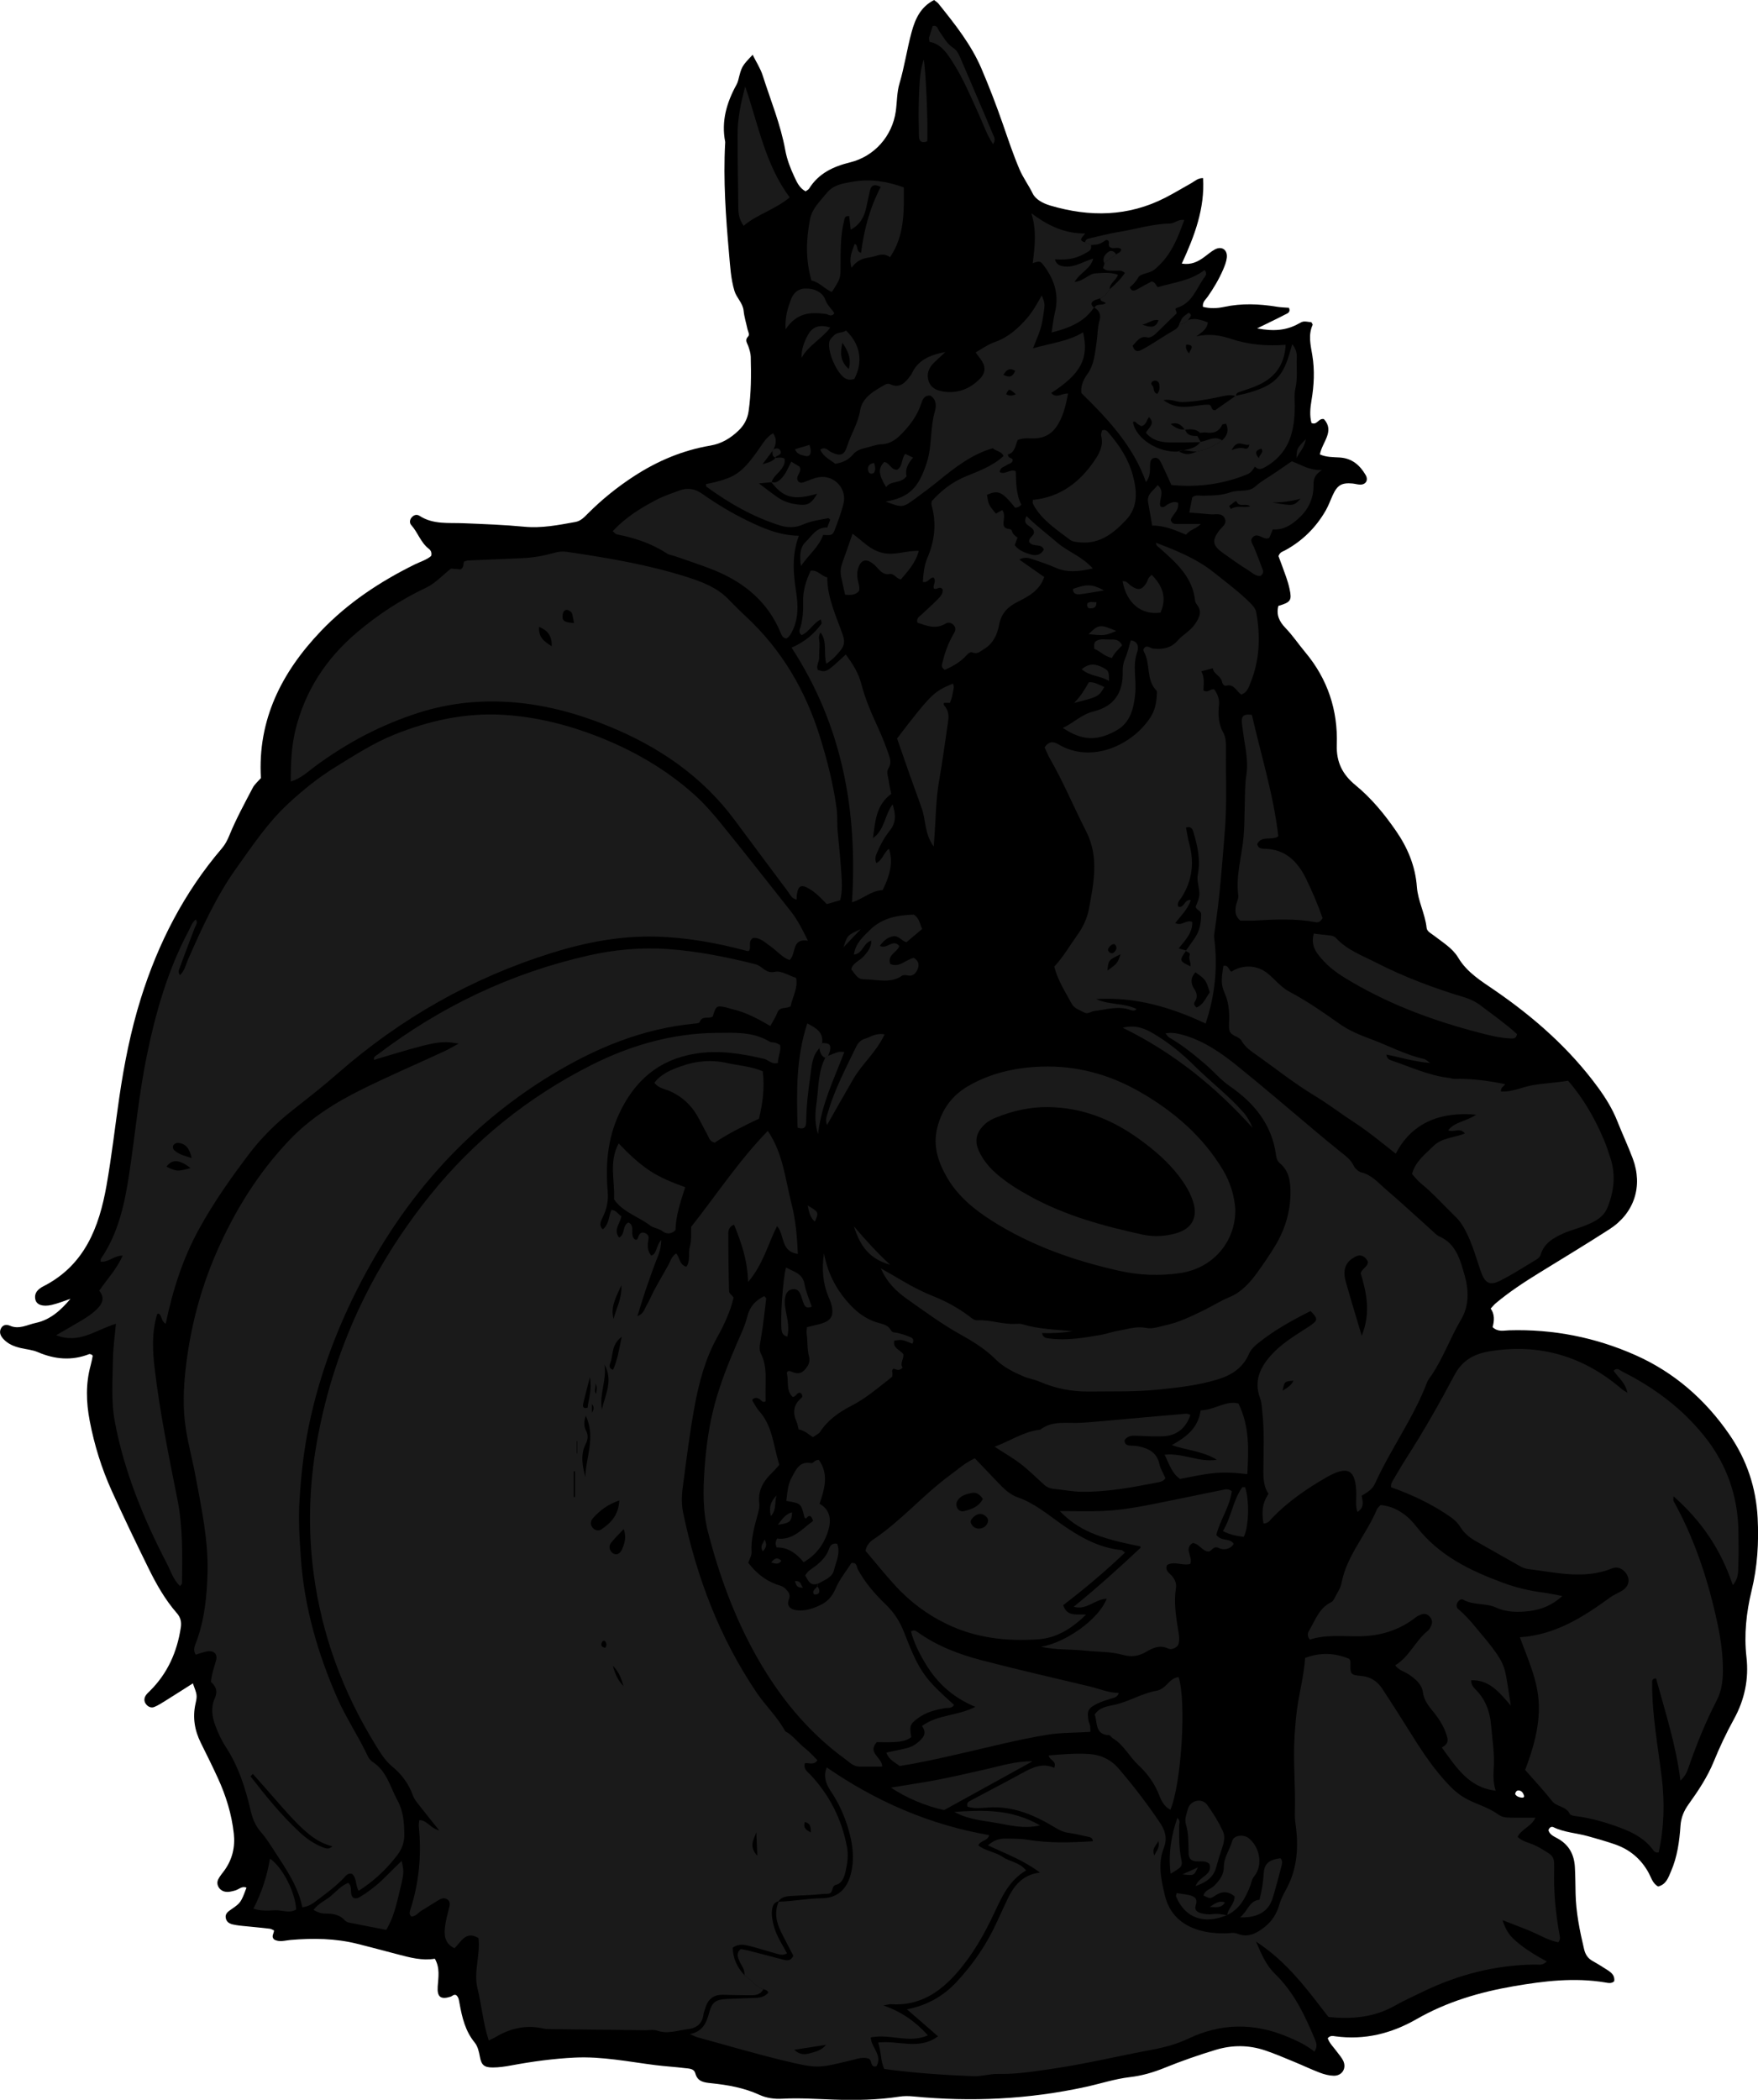 <?xml version="1.0" encoding="utf-8"?>
<!-- Generator: Adobe Illustrator 24.1.2, SVG Export Plug-In . SVG Version: 6.00 Build 0)  -->
<svg version="1.1" id="Layer_1" xmlns="http://www.w3.org/2000/svg" xmlns:xlink="http://www.w3.org/1999/xlink" x="0px" y="0px"
	 width="1125" height="1343.58" viewBox="0 0 1125 1343.58" style="enable-background:new 0 0 1125 1343.58;" xml:space="preserve">
<style type="text/css">
	.st0{fill:#1A1A1A;}
</style>
<g>
	<path d="M291.91,1276.57c-1.53-0.67-2.41,0.67-3.59,1.04c-6.31,1.98-8.67,0.18-8.22-6.51c0.4-5.9,1.57-11.85-1.83-17.8
		c-8.16,1.37-15.82-0.73-23.49-2.73c-8.7-2.27-17.38-4.62-26.1-6.8c-14.07-3.52-28.35-3.69-42.71-2.48
		c-3.58,0.3-7.23,1.65-10.58-0.31c-2.03-1.99-0.05-3.8-0.04-5.78c-0.85-0.36-1.73-0.97-2.66-1.09c-4.3-0.53-8.61-0.91-12.91-1.36
		c-2.98-0.31-5.98-0.5-8.93-1.01c-2.62-0.45-5.51-1.01-6.3-4.1c-0.82-3.2,1.52-4.6,3.84-6.2c5.72-3.95,5.93-4.5,9.34-13.6
		c-2.91-1.27-4.92,1.18-7.3,1.81c-2.28,0.61-4.49,1.27-6.85,0.65c-3.45-0.91-5.47-4.61-3.94-7.78c1-2.06,2.6-3.83,3.96-5.72
		c5.11-7.09,6.96-14.99,6.01-23.64c-1.36-12.38-5.01-24.12-10.17-35.39c-3.47-7.57-7.17-15.03-10.88-22.49
		c-4-8.03-5.43-16.3-3.44-25.2c1.24-5.54,0.97-5.6-1.69-12.97c-5.96,3.79-11.8,7.53-17.68,11.2c-2.25,1.41-4.52,2.87-6.95,3.88
		c-2,0.83-4-0.03-5.33-1.73c-1.37-1.74-1.36-3.76-0.2-5.6c0.7-1.1,1.74-2,2.68-2.93c11.31-11.23,17.4-24.97,19.75-40.58
		c0.53-3.54-0.12-6.4-2.54-9.18c-7.52-8.59-13.1-18.49-18.1-28.66c-8.09-16.43-16.03-32.95-23.58-49.64
		c-6.47-14.3-11.11-29.26-14.07-44.7c-2.29-11.92-2.66-23.82,0.63-35.65c0.53-1.92,0.88-3.89,1.26-5.84
		c0.04-0.23-0.27-0.52-0.42-0.79c-0.61-0.17-1.33-0.64-1.8-0.46c-11.22,4.4-22.11,3.37-33.02-1.32c-3.31-1.42-7.1-1.7-10.67-2.53
		c-4.28-0.99-8.29-2.55-11.32-5.93c-1.65-1.83-2.67-3.97-1.58-6.38c1.18-2.6,3.54-3.02,5.9-1.99c5.88,2.56,11.2-0.7,16.53-1.82
		c9.18-1.93,16.07-8.13,22.15-15.38c-4.02,1.32-7.97,2.96-12.08,3.89c-5.68,1.29-9.55-0.11-10.33-3.34c-1.07-4.48,1.98-7,5.25-8.67
		c26.26-13.45,35.51-37.64,40.24-64.33c3.31-18.68,5.43-37.58,8.17-56.36c3.14-21.45,7.32-42.69,13.8-63.4
		c11.06-35.36,27.66-67.75,51.86-96.04c2.09-2.45,3.51-5.17,4.8-8.33c4.26-10.44,9.72-20.41,14.96-30.43
		c1.19-2.28,3.36-4.05,5.22-6.22c-2.18-37.38,13.34-67.82,38.46-94.11c17.21-18.01,37.73-31.62,60.03-42.6
		c3.56-1.75,7.48-2.84,10.47-5.42c0.52-1.96-0.1-3.49-1.5-4.56c-5.2-3.97-6.99-10.44-11.21-15.13c-1.19-1.32-1.09-3.2-0.02-4.65
		c1.32-1.78,3.36-2.57,5.26-1.33c8.73,5.68,18.54,4.34,28.13,4.74c12.98,0.54,25.98,1,38.91,2.23c11.18,1.07,21.88-1.08,32.69-3.03
		c3.55-0.64,5.75-3.14,8.11-5.5c8.98-8.99,18.83-16.91,29.49-23.84c14.99-9.75,31.17-16.56,48.83-19.55
		c7.26-1.23,13.03-4.8,18.15-9.76c3.45-3.34,5.56-7.29,6.28-12.16c1.7-11.6,1.68-23.25,1.38-34.91c-0.06-2.27-0.81-4.57-1.56-6.75
		c-0.72-2.1-2.43-3.84-0.15-6.2c1.21-1.25-0.05-3.17-0.39-4.76c-0.83-3.91-2.06-7.77-2.46-11.71c-0.51-5.02-4.51-8.22-5.86-12.68
		c-2.33-7.7-2.74-15.75-3.45-23.68c-2.1-23.57-3.78-47.17-2.51-70.86c0.02-0.33,0.06-0.68,0-1c-2.54-13.13,0.99-25.04,7.24-36.42
		c0.48-0.87,0.86-1.82,1.1-2.78c2.26-8.98,2.25-8.99,9.26-16.38c2.25,4.57,4.98,8.71,6.43,13.26c5.04,15.84,11.46,31.26,14.44,47.74
		c1.06,5.9,3.23,11.54,5.78,16.99c1.69,3.6,3.29,7.3,7.22,9.38c0.76-0.58,1.8-1,2.28-1.78c6.08-9.78,15.55-14.13,26.22-16.75
		c15.45-3.79,26.98-16.74,29.22-32.67c0.83-5.94,0.68-12.13,2.37-17.8c3.23-10.85,4.8-22.04,7.77-32.92
		c2.33-8.55,5.78-16.08,14.39-20.49c0.91,0.76,2.1,1.46,2.9,2.46c10.42,13.01,20.83,26.01,27.45,41.55
		c4.96,11.65,9.51,23.45,13.66,35.42c3.38,9.75,6.64,19.57,10.69,29.04c2.27,5.31,5.82,10.05,8.4,15.35
		c1.84,3.78,6.57,6.32,11.22,7.69c25.23,7.46,49.91,7.17,73.74-5.08c5.62-2.89,11.03-6.19,16.56-9.27c2.27-1.27,4.2-3.33,7.51-3.18
		c1.14,19.37-5.4,36.91-13.63,54.69c6.07,0.91,10.08-1.18,13.9-3.87c2.45-1.72,4.69-3.81,7.3-5.21c4.41-2.36,8.18,0.26,7.6,5.33
		c-0.3,2.58-1.31,5.15-2.35,7.58c-2.64,6.14-6.05,11.85-9.87,17.34c-1.27,1.83-3.41,3.28-3.06,6.47c4.42,1.19,9.13,1.01,13.49,0.07
		c11.31-2.43,22.5-1.97,33.77-0.13c2.61,0.43,5.28,0.47,7.81,0.68c1.27,3.1-1.23,3.66-2.75,4.46c-5.21,2.73-10.54,5.23-17.65,8.72
		c10.61,2.01,18.77,1.33,26.54-3.01c3.04-1.7,3.07-1.62,8.23-0.91c0.27,0.58,0.92,1.33,0.75,1.71c-2.91,6.47-1.28,12.79-0.19,19.38
		c1.59,9.55,1.12,19.27-0.51,28.86c-0.83,4.92-1.28,9.8-0.02,14.49c3.7,1.65,4.33-3.18,7.95-2.49c7.15,7.89-1.19,14.8-2.56,22.61
		c4.06,1.85,8.43,1.71,12.65,1.97c7.82,0.49,12.9,4.83,16.61,11.21c1.88,3.23,0.19,6.19-3.49,6.14c-1.65-0.02-3.28-0.56-4.93-0.71
		c-6.85-0.62-9.66,1.02-12.54,7.28c-1.53,3.32-2.75,6.81-4.56,9.97c-6.27,10.94-14.96,19.51-26.08,25.55
		c-1.42,0.77-3.23,1-4.16,3.67c1.46,3.97,3.24,8.58,4.86,13.24c0.87,2.51,1.65,5.08,2.21,7.67c1.6,7.44,0.81,8.58-7.14,10.94
		c-1.47,5.69,0.54,9.98,4.57,14.16c4.61,4.78,8.34,10.38,12.62,15.49c14.37,17.14,20.95,37.18,20.19,59.19
		c-0.39,11.3,3.79,19.16,11.97,25.87c10.14,8.32,18.37,18.35,25.8,29.07c7.53,10.86,12.5,22.63,13.49,36.04
		c0.66,8.98,5.26,17.15,6.22,26.18c0.25,2.36,2.88,3.54,4.7,4.96c5.53,4.3,11.94,8.11,15.47,14.04
		c5.75,9.67,14.79,15.02,23.51,21.03c25.14,17.3,47.78,37.23,65.92,61.99c4.95,6.76,9.3,13.78,12.4,21.59
		c3.18,8.05,6.88,15.9,9.92,24c6.62,17.65,1.02,34.96-14.88,45.21c-14.84,9.57-29.97,18.68-45,27.95
		c-9.65,5.95-19.12,12.16-27.83,19.46c-1,0.84-1.82,1.9-3.21,3.38c2.64,3.64,2.34,7.85,1.23,11.87c3.42,3.28,7.18,2.13,10.71,2.03
		c28.08-0.81,55.07,4.51,80.64,15.87c24.93,11.07,44.87,28.52,60.3,51.01c11,16.04,16.96,33.75,17.96,53.27
		c0.81,15.71-0.13,31.09-3.88,46.48c-3.38,13.9-4.91,28.12-3.27,42.59c1.58,13.93-1.21,27.2-8.01,39.55
		c-4.83,8.76-9.1,17.8-12.88,27.06c-4.06,9.96-9.97,18.83-16.19,27.5c-2.98,4.15-4.79,8.44-5.15,13.72
		c-0.68,9.97-2.05,19.92-6.1,29.22c-1.7,3.9-3.01,8.29-8.17,9.61c-3.48-1.79-4.41-5.61-6.08-8.68c-4.88-8.95-12.1-14.98-21.6-18.28
		c-5.65-1.96-11.43-3.58-17.2-5.2c-7.35-2.07-15.15-2.37-22.17-5.79c-1.25-0.61-2.56,0.13-3.18,1.94c0.83,3.03,3.86,4.12,6.28,5.51
		c7.08,4.06,10.2,10.31,10.64,18.1c0.32,5.65,0.32,11.33,0.45,16.99c0.28,12.07,2.65,23.79,5.43,35.49c0.84,3.53,2.47,5.98,5.63,7.7
		c3.21,1.75,6.28,3.77,9.38,5.72c2.63,1.66,4.81,3.62,4.28,7.14c-1.77,1.63-3.83,1.09-5.73,0.77c-19.71-3.28-39.2-0.94-58.62,2.41
		c-21.8,3.76-42.83,9.97-62.15,21.06c-16.12,9.24-33.22,13.5-51.81,11.01c-1.53-0.2-3.26-0.78-5.02,1.18
		c1.07,3.29,3.81,5.79,5.89,8.69c1.36,1.89,3.02,3.64,4,5.71c2.33,4.91-0.74,9.79-6.2,9.62c-2.93-0.09-5.96-0.88-8.72-1.93
		c-5.6-2.13-11.01-4.73-16.56-7.01c-6.16-2.53-12.28-5.18-18.58-7.29c-10.39-3.47-20.86-3.54-31.45-0.35
		c-11.18,3.37-22.16,7.22-32.97,11.6c-7.1,2.87-14.27,4.97-22.04,5.88c-9.53,1.11-18.83,4.19-28.26,6.25
		c-36.44,7.95-73.23,9.71-110.32,6.09c-2.95-0.29-6.02-0.31-8.94,0.14c-13.9,2.14-27.88,2.36-41.88,1.89
		c-10.99-0.36-21.97-1.15-32.97-0.56c-5.07,0.27-10.09-0.38-14.67-2.48c-9.85-4.54-20.31-6.34-30.94-7.45
		c-4.44-0.47-8.63-0.87-10.09-6.3c-0.87-3.2-4.14-3.03-6.66-3.35c-6.28-0.78-12.61-1.13-18.88-1.92
		c-17.16-2.16-34.13-5.67-51.64-4.82c-13.71,0.67-27.18,2.51-40.62,5.01c-3.91,0.73-7.91,1.32-11.88,1.32
		c-5.34,0-7.2-1.49-8.16-6.76c-0.62-3.37-1.36-6.76-3.41-9.26c-5.97-7.31-7.99-15.97-9.62-24.86
		C293.69,1280.02,293.61,1277.94,291.91,1276.57z M969.57,1147.95c0.91,1.51,2.39,2.06,4.01,2.26c0.93,0.11,2.09-0.01,1.66-1.38
		c-0.49-1.56-1.48-2.97-3.23-3.19C970.53,1145.46,969.85,1146.61,969.57,1147.95z"/>
	<path class="st0" d="M488.49,1272.82c-2.07,3.98-5.77,3.95-9.51,3.87c-5.33-0.11-10.66-0.11-15.99-0.31
		c-6.29-0.25-10.03,2.76-11.68,8.68c-0.36,1.28-0.97,2.52-1.12,3.82c-0.69,5.9-4.42,8.84-9.85,9.46c-6.51,0.74-12.89,3.34-19.68,1
		c-2.4-0.83-5.28-0.26-7.95-0.29c-19.65-0.23-39.3-0.44-58.95-0.68c-1.99-0.02-4.04,0.04-5.96-0.4c-10.99-2.5-21.08-0.26-30.6,5.43
		c-1.13,0.67-2.35,1.18-4.43,2.21c-3.63-11.01-4.47-22.23-7.15-33c-2.75-11.09,1.93-21.72,0.56-32.56
		c-8.32-4.87-11.15,2.7-15.36,6.53c-6.29-3-6.68-8.28-6.04-13.71c0.46-3.94,1.53-7.83,2.52-11.69c0.51-2.01,1.06-4.03-0.67-5.55
		c-2.14-1.88-4.4-0.78-6.44,0.44c-3.42,2.05-6.73,4.29-10.19,6.29c-2.25,1.3-3.82,3.81-6.7,3.96c-1.72-1.34-1.13-3.06-0.66-4.52
		c5.58-17.37,7.21-35.12,5.37-53.24c-0.13-1.28,0.21-2.61,0.33-3.91c4.86-0.18,6.72,5.04,12.74,6.56
		c-4.95-6.19-8.79-10.88-12.5-15.68c-1.62-2.09-3.47-4.21-4.33-6.63c-2.65-7.45-7.16-13.55-13.13-18.46
		c-4.77-3.92-7.78-9.01-10.9-14.07c-20.88-33.87-34.38-70.44-39.56-109.94c-3.61-27.54-2.87-55.07,1.89-82.41
		c10.31-59.29,34.92-112.2,72.51-159.01c28.32-35.26,62.89-63.06,103.27-83.48c25.26-12.78,52.13-20.42,80.45-20.65
		c11.21-0.09,23.2-0.81,33.67,5.6c1.05,0.64,2.61,0.41,3.88,0.77c0.92,0.26,1.75,0.83,2.86,1.39c0.85,4.08-1.57,7.6-1.32,11.44
		c-4.05,1.23-6.01-1.87-8.75-2.52c-14.6-3.44-29.16-5.84-44.34-3.34c-23.52,3.87-38.82,17.48-48.6,38.47
		c-7.41,15.89-8.78,32.75-7.28,49.78c0.56,6.31-0.79,11.48-3.36,16.79c-1.11,2.29-2.48,4.67,0.17,7.36
		c4.16-3.22,3.74-8.32,5.53-12.38c3.15-0.08,4.22,2.82,6.4,3.9c-0.63,4.75-5.39,8.54-1.47,13.71c4.1-1.91,1.88-7.64,5.98-9.64
		c4.87,2.19,0.23,8.52,4.43,10.99c1.34,0.33,1.52-0.75,1.82-1.58c0.74-2.08,1.82-3.68,4.33-2.67c1.63,0.66,2.62,1.86,2.27,3.87
		c-0.64,3.64-1,7.28,1.73,10.57c3.91-1.23,2.84-6,6.41-10c-0.07,7.37-2.85,11.8-4.49,16.51c-1.86,5.34-3.85,10.64-5.65,16
		c-1.67,4.99-3.16,10.04-5.12,16.3c4.31-1.74,4.62-4.92,5.96-7.13c1.73-2.83,2.96-5.96,4.49-8.91c1.38-2.66,2.89-5.25,4.35-7.86
		c1.63-2.9,3.24-5.81,4.91-8.69c1.47-2.53,2.09-5.63,5.09-7.6c2.43,2.41,1.75,7.07,6.53,8.53c2.79-3.79,1.03-8.72,2.26-12.91
		c1.18-4.02,0.64-8.55,0.85-12.66c16.18-20.42,30.49-42.33,49.02-61.35c9.79,14.32,11.21,31.12,15.26,46.98
		c2.61,10.24,3.49,20.82,3.99,31.72c-11.27-1.43-8.3-12.26-13.34-17.78c-5.88,11.63-8.85,24.46-18.55,35.79
		c-0.3-13.95-4.32-25.36-8.96-36.74c-3.01,1.25-3.68,3.49-3.67,5.73c0.03,12.32,0.14,24.63,0.49,36.94c0.04,1.3,1.84,2.55,2.91,3.93
		c-2.08,8.95-6.02,17.38-10.52,25.5c-7.69,13.88-11.65,28.87-14.49,44.34c-3.18,17.33-5.32,34.79-7.62,52.23
		c-0.69,5.24-0.74,10.63,0.37,15.91c8.64,41.11,23.29,79.74,46.92,114.75c5.77,8.55,13.4,15.69,18.35,24.82
		c5.09,2.7,8.31,7.59,12.81,11.01c2.84,2.16,5.19,4.97,7.83,7.56c-2.44,3.58-5.85,1.31-8.09,1.95c-0.93,3.97,1.75,5.38,3.49,7.23
		c12.4,13.17,20.21,28.65,23.51,46.42c1,5.34,0.23,10.54-0.98,15.8c-0.88,3.83-2.28,7.39-6.15,8.34c-3.29,0.81-1,5.72-5.52,5.7
		c-2.81-0.01-5.87,0.5-8.83,0.67c-4.32,0.25-8.64,0.39-12.96,0.66c-3.57,0.23-7.3,0.16-9.57,3.74l0.39-0.3
		c-3.21,0.59-4.08,3.04-4.39,5.77c-0.38,3.32,0.31,6.54,1.11,9.78c1.6,6.48,5.41,11.93,8.5,17.77c-2.54,1.59-4.78,0.76-6.93,0.17
		c-5.4-1.49-10.72-3.23-16.14-4.64c-3.79-0.99-7.71-2.01-11.64,0.89c0.04,6.85,2.9,12.53,7.41,17.54
		C480.66,1266.47,483.35,1271.3,488.49,1272.82z M396.31,960.06c-7.73,2.69-12.57,6.59-16.79,11.26c-1.63,1.81-2.01,4.2-0.18,6.32
		c1.51,1.75,3.91,2.02,5.44,0.99C390.8,974.54,395.84,969.62,396.31,960.06z M374.56,945.2c0.25-12.69,6.82-25.31,0.32-39.3
		c-1.45,3.99-1.14,7.11,0.15,9.5c1.71,3.17,1.05,6.04-0.23,8.57C371.24,930.97,372.81,938.07,374.56,945.2z M399.14,978.37
		c-3.04,3.27-5.85,5.9-8.16,8.91c-1.8,2.34-0.83,5.39,1.6,6.8c1.88,1.1,4.25,0.11,5.43-2.62
		C399.68,987.6,400.99,983.62,399.14,978.37z M385.17,901.76c2.18-9.35,7.36-18.64,1.62-28.66
		C388.47,882.82,383.39,891.93,385.17,901.76z M397.83,855.39c-6.84,5.12-5.29,11.8-7.39,17.05c-0.51,1.27-0.89,3.26,1.9,4.03
		C395.05,870.31,396.18,863.72,397.83,855.39z M392.67,843.92c1.48-6.54,5.35-12.53,4.98-21.56
		C393.96,830.45,390.54,836.55,392.67,843.92z M377.5,881.21c-1.82,7.11-3.2,12.06-4.31,17.06c-0.33,1.48-0.16,3.37,2.84,2.48
		C376.6,895.18,378.92,889.71,377.5,881.21z M484.65,1187.42c-0.28-6.16-0.48-10.64-0.68-15.11
		C482.68,1176.8,478.75,1181.17,484.65,1187.42z M399.03,1078.87c-1.34-4.17-2.45-8.56-6.87-13.07
		C393.74,1071.69,395.75,1075.55,399.03,1078.87z M367.97,941.58c-0.28-0.08-0.56-0.15-0.84-0.23c0,5.52,0,11.03,0,16.55
		c0.28-0.01,0.56-0.01,0.84-0.02C367.97,952.44,367.97,947.01,367.97,941.58z M369.09,929.85c0.11,0.03,0.23,0.07,0.34,0.1
		c0-2.62,0-5.24,0-7.86c-0.11,0-0.23,0-0.34,0C369.09,924.68,369.09,927.26,369.09,929.85z M515.03,1165.82
		c-1.19,3.77,0.73,5.03,3.88,6.68C518.72,1169.25,519.01,1166.83,515.03,1165.82z M378.78,904.26c-0.3-0.39,2.58-2.99,0-5.78
		C378.78,901.55,378.78,904,378.78,904.26z M387.3,1054.36c1.18-1.55,0.9-3.05-0.25-4.38c-0.19-0.22-1.4-0.03-1.59,0.29
		C384.25,1052.37,384.64,1053.9,387.3,1054.36z M380.94,885.3c0.75,2.2-1.25,4.56,0.63,6.61
		C381.48,889.64,382.67,887.4,380.94,885.3z"/>
	<path class="st0" d="M74.16,847.04c-12.84,3.81-23.39,13.14-38.21,7.31c5.27-3.06,9.43-5.5,13.61-7.91
		c4.33-2.5,8.58-5.07,12.23-8.56c3.82-3.65,5.45-7.5,1.69-12c5.04-7.4,11.12-13.68,15.03-22.46c-5.5-0.08-9.18,4.42-14.06,3.9
		c0.06-0.78-0.13-1.55,0.18-1.99c11.03-16.11,15.04-34.59,17.92-53.42c3.91-25.58,6.24-51.4,11.47-76.79
		c5.65-27.47,13.31-54.24,26.51-79.16c1.39-2.62,2.28-5.57,4.7-7.61c1.65,2.01,0.04,3.6-0.62,5.33c-3.3,8.7-6.6,17.4-9.83,26.13
		c-0.45,1.21-0.84,2.56,0.4,4.11c3.01-2.82,3.74-6.78,5.26-10.22c8.87-20.12,17.97-40.18,30.77-58.12
		c10.21-14.32,20.02-29.08,33.04-41.17c9.51-8.84,19.53-16.94,30.68-23.79c12.17-7.48,24.11-15.22,37.44-20.59
		c22.18-8.94,45.17-14,69.06-12.67c21.68,1.21,42.61,6.52,62.83,14.59c21.82,8.71,41.82,20.33,59.45,35.96
		c6.26,5.55,11.79,11.79,17.02,18.21c15.34,18.81,30.27,37.95,45.34,56.99c4.35,5.5,7.44,11.71,10.95,18.81
		c-10.8-1.7-7.22,8.43-11.77,12.37c-4.65-1.59-7.75-5.66-11.73-8.43c-3.69-2.56-7.01-6.13-11.6-5.7c-3.48,2.27-0.98,5.4-2.49,8.09
		c-0.15,0.29-0.69,0.41-1.48,0.2c-18.98-5.08-38.28-8.6-57.91-9.14c-22.76-0.63-45,3.58-66.67,10.33
		c-51.23,15.96-96.97,41.9-137.27,77.22c-9.28,8.13-18.94,15.69-28.61,23.29c-10.51,8.27-19.99,17.55-28.07,28.19
		c-11.67,15.38-22.78,31.18-32.08,48.12c-10.32,18.78-16.83,39-21.29,60.57c-2.86-1.58-2.36-4.81-4.19-6.35
		c-0.84-0.41-1.2-0.12-1.45,0.73c-3.34,11.44-2.76,23.05-1.38,34.64c3.34,28.05,9,55.72,14.52,83.38
		c3.56,17.85,3.13,35.72,2.92,53.67c-0.01,0.47-0.65,0.93-1.26,1.75c-4.31-4.04-5.94-9.6-8.44-14.43
		c-14.89-28.73-27.16-58.45-33.23-90.46c-2.57-13.57-1.44-27.2-1.23-40.82C72.41,862.24,73.42,855.39,74.16,847.04z M121.96,747.42
		c-7.33-5.7-11.9-5.76-15.47-0.89C113.3,749.65,113.3,749.65,121.96,747.42z M122.65,740.98c-1.4-6.23-3.84-9.44-8.97-9.68
		c-0.85-0.04-2.05,0.56-2.55,1.25c-0.83,1.16-0.56,2.57,0.54,3.57C114.43,738.66,117.9,739.52,122.65,740.98z"/>
	<path class="st0" d="M293.53,667.75c-11.94-2.04-14.97-1.43-54.19,10.42c-0.47-2.05,1.23-2.61,2.3-3.42
		c40.31-30.65,85.06-51.99,134.44-63.25c16.89-3.85,34.21-5.48,51.54-4.23c18.91,1.37,37.48,5.11,55.89,9.72
		c4.33,1.09,6.4,6.23,12.42,4.83c3.86-0.9,8.69,2.36,13.52,3.89c1.3,6.61-2.31,12.16-3.48,18.11c-2.75,1.92-7.01,0-8.54,4.16
		c-1.02,2.77-2.74,5.28-4.46,8.51c-7.93-4.58-15.72-8.85-24.48-10.79c-1.29-0.29-2.54-0.8-3.83-1.09c-6.04-1.38-6.47-1.07-8.55,5.81
		c-2.51,1.75-6.92-0.9-8.42,3.67c-0.21,0.65-2.42,0.79-3.73,0.92c-33.17,3.25-63.04,15.72-91.2,32.83
		c-22,13.37-42.12,29.27-60.27,47.45c-23.17,23.22-42.23,49.6-57.97,78.41c-17.02,31.16-29.72,63.89-36.9,98.69
		c-3.22,15.63-4.95,31.42-5.95,47.4c-0.8,12.68,0.01,25.16,0.91,37.68c2.2,30.83,10.64,60.07,22.95,88.35
		c5.73,13.16,13.82,25.01,19.87,37.96c0.67,1.44,1.91,2.85,3.25,3.73c8.99,5.91,11.1,16.14,15.83,24.73
		c3.62,6.59,4.08,13.65,4.26,20.94c0.14,5.33-1.38,9.75-4.53,13.87c-6.9,9-14.96,16.64-24.71,22.78c-2.21-3.83-1.13-8.06-4.14-10.77
		c-2.86-0.93-4.2,1.38-5.72,2.95c-5.12,5.29-11.04,9.59-16.89,14c-2.66,2.01-5.29,3.95-9.29,4.35
		c-2.66-13.37-10.29-24.23-17.46-35.34c-2.82-4.36-5.53-8.72-8.98-12.67c-3.28-3.77-5.33-8.27-6.49-13.31
		c-3.36-14.59-7.88-28.78-16.17-41.47c-2.74-4.2-4.78-8.74-6.55-13.43c-2.19-5.82-2.97-11.78-0.36-17.48
		c2.03-4.46,0.78-7.62-2.44-10.42c0.4-4.95,1.94-9.29,3.24-13.73c1.18-4-1.26-6.54-5.44-5.9c-2.55,0.39-5.01,1.4-7.56,2.14
		c-2.07-3.12-0.45-5.9,0.53-8.59c5.17-14.25,6.66-28.98,7.03-44.07c0.5-20.78-3.84-40.83-7.57-61c-1.94-10.45-4.77-20.76-6.38-31.25
		c-1.98-12.89-1.46-26,0.04-38.87c2.97-25.55,9.43-50.28,19.78-73.92c11.58-26.44,26.62-50.67,46.57-71.61
		c13.25-13.9,29.38-24.02,46.44-32.46c17.29-8.55,35.03-16.17,52.54-24.26C287.1,671.38,289.84,669.73,293.53,667.75z
		 M161.79,1135.05c-0.5,0.52-1,1.04-1.49,1.56c9.74,12.56,19.76,24.9,31.44,35.77c4.37,4.07,9.32,7.55,15.03,9.68
		c1.78,0.66,3.64,1.48,5.92-0.69c-9.42-2.31-16.21-8.29-22.5-14.63c-7.25-7.3-13.8-15.29-20.66-22.98
		C166.95,1140.86,164.37,1137.95,161.79,1135.05z"/>
	<path class="st0" d="M600.26,1302.96c-6.66-5.79-12.79-11.12-19.85-17.26c13.16-2.62,23.35-8.58,31.61-17.41
		c10.74-11.49,19.56-24.38,26.06-38.77c2.05-4.55,4.2-9.05,6.3-13.58c4.17-8.99,9.72-16.43,21.12-17.74
		c-10.26-7.77-21.47-11.93-33.29-17.43c3.85-3.4,7.41-4.39,11.28-4.33c4.65,0.08,9.38-0.04,13.94,0.72
		c13.9,2.3,27.81,1.84,41.91,0.98c-0.09-2.63-2.24-2.68-3.94-3.07c-3.89-0.87-7.78-1.78-11.72-2.33c-3.35-0.47-5.97-1.85-8.92-3.62
		c-12.92-7.79-26.57-13.67-42.28-12.57c-4.48,0.32-9.13,0.87-13.36-0.54c-0.79-2.86,1.1-3.4,2.44-4.12
		c10.85-5.82,21.79-11.46,32.58-17.38c6.49-3.56,12.92-6.71,20.46-3.37c1.95-4.53-3.22-4.78-3.46-7.92
		c8.5-0.67,16.93-1.49,25.53-0.93c7.85,0.51,14.24,3.6,19.18,9.35c9.54,11.11,18.47,22.73,26.61,34.9c3.08,4.6,4.74,9.69,2.31,15.82
		c-3.96,10.01-1.77,20.3,0.66,30.37c2.84,11.76,10.45,18.9,21.9,22.31c5.49,1.64,11.08,2.07,16.77,2.04
		c2.64-0.02,5.31-0.77,7.92,0.27c6.87,2.73,12.31-0.43,17.39-4.45c4.53-3.57,7.61-8.39,9.15-13.83c1.02-3.6,2.62-6.82,4.38-9.97
		c6.76-12.16,8-25.25,6.53-38.7c-0.36-3.29-0.98-6.57-0.86-9.89c0.6-16.63-1.24-33.25-0.16-49.91c0.47-7.31,1.06-14.6,2.29-21.77
		c1.62-9.37,3.85-18.63,4.43-27.96c9.29-3.62,18.91-3.39,28.17,0.53c0.31,0.56,0.89,1.13,0.88,1.68c-0.2,8.43-0.23,8.6,7.3,9.34
		c5.79,0.57,10,3.54,13.01,8.11c6.78,10.27,13.34,20.69,19.89,31.11c6.91,11,14.22,21.68,23.28,31.06c3.26,3.37,6.85,6.3,11.03,8.47
		c6.74,3.51,14.21,5.5,20.46,10.09c2.46,1.81,5.68,1.76,8.69,1.79c4.65,0.05,9.3,0.01,14.66,0.01c-2.47,5.69-8.98,7.2-11.37,12.29
		c3.12,2.99,7.17,3.64,10.7,5.24c3.37,1.53,6.44,3.43,9.48,5.47c2.15,1.44,3.12,3.35,3.15,5.85c0.02,1.33,0.11,2.67,0.07,4
		c-0.42,14.34,0.88,28.54,3.53,42.62c0.25,1.32,0.37,2.63-0.89,4.27c-6.3-1.14-11.9-4.68-17.89-7.18c-5.75-2.4-11.6-4.56-17.83-6.99
		c2.61,7.64,4.66,10.39,11.43,15.73c5.12,4.04,10.73,7.39,16.88,10.64c-2.62,2.83-5.04,2-7.16,2.02
		c-25.38,0.21-49.32,6.35-72.08,17.37c-5.99,2.9-12.08,5.64-17.87,8.92c-13.34,7.57-27.62,8.83-42.6,7.25
		c-13.36-17.24-26.07-35.03-46.33-48.21c3.66,8.53,6.59,15.26,12.23,20.73c12.22,11.85,19.28,26.94,25.69,42.38
		c0.9,2.17,1.39,4.48-0.57,7.29c-5.29-4.33-11.45-7.11-17.72-9.72c-21.15-8.78-42.07-8.51-62.79,1.34
		c-7.55,3.59-15.41,5.69-23.69,7.22c-20.9,3.86-41.58,8.89-62.63,12c-11.83,1.75-23.65,3.69-35.66,3.44
		c-5.35-0.11-10.45,1.66-15.85,1.44c-18.9-0.76-37.75-2.03-56.87-4.6c-2.54-5.13-1.81-10.97-3.98-16.91
		C574.64,1305.29,587.95,1312.08,600.26,1302.96z M738.66,1187.3c1.55-3.33,3.71-5.19,2.58-9.34
		C739.95,1181.05,736.86,1182.5,738.66,1187.3z"/>
	<path class="st0" d="M1070.91,957.41c0,1.78-0.23,2.52,0.03,2.99c13.69,24.65,22.3,51.12,28.16,78.56
		c2.15,10.09,3.53,20.28,3.44,30.64c-0.05,6.42-1.01,12.74-3.93,18.38c-7.2,13.93-13.04,28.39-18.14,43.18
		c-0.93,2.69-2.05,5.3-5.11,8.17c-2.9-23.22-9.83-44.18-15.59-65.4c-2.97,0.22-2.49,1.72-2.5,3.49
		c-0.06,20.32,3.76,40.22,6.17,60.28c1.91,15.87,1.48,31.8-1.98,47.49c-1.56,0.5-2.68-0.21-3.48-1.32
		c-5.08-7.06-12.35-11.01-20.19-14.01c-8.39-3.21-16.98-5.79-25.87-7.3c-2.61-0.44-6.68-0.5-7.44-2.04
		c-2.44-4.94-8.23-4.23-11.25-8.08c-5.31-6.78-11.24-13.06-17.23-19.92c5.1-13.68,9.33-27.48,8.71-42.49
		c-0.62-15.02-6.94-28.19-12.08-42.42c22.72-1.53,40.52-12.93,57.81-25.53c2.39-1.74,5.27-2.79,7.78-4.38
		c3.68-2.33,4.85-5.98,3.28-9.42c-1.79-3.91-5.98-6.33-9.82-4.76c-17.98,7.33-35.99,2.59-53.98,0.41c-2.83-0.34-5.56-2.13-8.16-3.58
		c-8.65-4.81-17.22-9.78-25.84-14.66c-3.85-2.18-7.09-5.19-9.34-8.84c-2.23-3.61-5.4-5.76-8.72-7.96
		c-11.05-7.33-22.99-12.82-35.43-17.26c-0.23-1.77,0.46-3.23,1.35-4.69c2.77-4.54,5.35-9.21,8.23-13.68
		c11.17-17.35,21.36-35.28,31-53.48c5.12-9.66,12.79-13.57,22.83-15.19c31.91-5.13,59.82,3.29,84.19,24.21
		c0.74,0.63,1.63,1.08,3.62,2.38c-1.27-6.65-6.11-9.85-8.82-14.14c2.37-2.28,4-0.22,5.48,0.52c20.47,10.27,38.52,23.72,52.85,41.73
		c14.14,17.78,21.26,38.17,21.54,60.9c0.08,6.99,0.24,14-0.07,20.98c-0.18,4.19,0.36,8.72-3.55,13.06
		C1101.43,991.89,1089.05,973.34,1070.91,957.41z"/>
	<path class="st0" d="M288.59,363.83c2.11,0.17,4.38,0.35,6.24,0.5c2.04-1.39,1.57-3.23,2.08-4.94c0.8-0.24,1.71-0.72,2.65-0.76
		c11.61-0.54,23.22-1.01,34.83-1.5c7.01-0.29,13.87-1.59,20.59-3.48c2.65-0.75,5.19-0.94,7.86-0.55
		c25.97,3.87,51.86,8.14,76.94,16.17c9.55,3.06,19,6.64,26.16,13.96c3.71,3.8,7.43,7.56,11.33,11.17
		c23,21.34,38.26,47.44,47.51,77.28c4.63,14.94,8.46,30.02,10.58,45.55c0.68,5,0.23,9.97,0.71,14.93
		c0.82,8.59,1.71,17.18,2.27,25.78c0.39,5.94,0.88,11.94-0.67,18.05c-2.87,0.84-5.66,1.65-8.64,2.52
		c-3.46-3.78-6.96-7.31-11.27-9.86c-5.02-2.96-6.97-2.01-7.8,3.8c-0.14,0.98-0.1,1.99-0.15,3.11c-3.07-0.44-4.07-3.05-5.55-5.04
		c-11.36-15.19-22.71-30.38-34-45.62c-20.81-28.1-48.44-46.98-80.48-60.11c-19.53-8.01-39.71-13.59-60.64-15.35
		c-20.64-1.74-41.13,0.2-61.1,6.57c-24.04,7.66-45.94,19.23-66.19,34.18c-4.68,3.46-8.98,7.73-15.76,9.91
		c-0.06-11.77,0.41-22.61,3.05-33.3c6.2-25.1,19.71-45.58,39.34-62.19C242,393.18,256.65,383.6,272.74,376
		C278.57,373.24,283.25,368.03,288.59,363.83z M344.98,401.08c-0.45,6.47,2.87,9.27,8.1,12.4
		C353.2,406.81,350.62,403.53,344.98,401.08z M367.33,398.65c-0.45-2.35-0.7-3.97-1.09-5.55c-0.15-0.61-0.51-1.31-0.99-1.67
		c-0.75-0.56-1.71-1.25-2.55-1.21c-1.41,0.07-2.28,1.18-2.54,2.6C359.39,397.03,360.73,398.3,367.33,398.65z"/>
	<path class="st0" d="M686.25,851.75c-6.2,1.11-12.75,1.42-19.42,1.24c0.66,3.17,2.72,3.19,4.73,3.45
		c11.05,1.44,21.88-0.4,32.68-2.26c3.92-0.67,7.71-2.12,11.63-2.75c5.82-0.94,11.37-3.02,17.68-1.74c3.95,0.8,8.49-0.87,12.69-1.79
		c8.18-1.8,15.69-5.46,23.17-9.06c5.91-2.83,11.36-6.4,17.54-8.93c7.32-3.01,12.99-9.21,17.7-15.77
		c4.08-5.68,8.07-11.44,11.64-17.45c6.23-10.48,9.61-21.93,9.53-34.16c-0.04-6.7-0.98-13.33-6.67-18.09
		c-1.61-1.34-2.3-3.14-2.57-5.23c-2.56-19.59-13.95-33.42-29.56-44.18c-5.83-4.02-10.28-9.42-15.57-13.96
		c-7.36-6.3-14.81-12.33-23.19-17.2c-0.78-0.45-1.3-1.35-2.49-2.64c4.23-0.79,7.58-0.03,11.01,0.92
		c13.49,3.72,24.71,11.56,35.32,20.13c16.81,13.57,33.17,27.7,49.74,41.57c5.35,4.48,10.71,8.96,16.17,13.32
		c3.12,2.49,6.3,4.71,8.16,8.55c0.93,1.91,3.12,4,5.1,4.48c6.61,1.6,10.69,6.64,15.41,10.66c10.12,8.62,19.83,17.72,29.74,26.6
		c1.48,1.33,2.92,2.9,4.69,3.68c10.82,4.79,13.36,15.19,16.15,24.87c2.71,9.39,2.94,19.5-2.21,28.19
		c-7.3,12.31-11.92,26.04-20.34,37.71c-0.58,0.81-1.14,1.67-1.49,2.59c-8.67,22.84-23.27,42.61-33.29,64.73
		c-1.82,4.02-5.12,5.72-8.56,7.81c0.7,3.75,1.89,7.45-2.71,10.43c-1.35-3.94-0.69-7.78-0.74-11.48
		c-0.18-15.56-5.23-18.62-18.94-10.78c-12.74,7.28-24.78,15.61-35.05,26.26c-1.31,1.36-2.32,3.34-5.38,3.34
		c-1.04-6.39-1.2-12.55,3.22-18.97c-2.85-4-3.32-9.1-3.29-14.5c0.05-12.31,0.7-24.65-0.59-36.95c-0.34-3.29-0.42-6.75-1.54-9.79
		c-4.16-11.22,0.22-20.03,7.51-27.96c5.9-6.41,13.24-11.09,20.53-15.77c2.23-1.43,4.57-2.78,6.53-4.53c2.24-2,1.76-3.42-2.25-7.46
		c-11.71,5.89-23.31,12.27-33.7,20.66c-2.32,1.87-4.53,4.02-5.75,6.83c-3.86,8.9-11.11,13.53-19.99,16.25
		c-12.47,3.83-25.3,5.23-38.22,6.54c-14.62,1.49-29.23,1.03-43.85,1.22c-11.13,0.14-21.77-1.93-32-6.36
		c-3.31-1.43-7.02-1.95-10.33-3.37c-6.42-2.76-12.71-5.89-17.75-10.91c-6.44-6.42-14.05-11.18-21.91-15.55
		c-12.25-6.81-23.51-15.1-34.91-23.16c-6.96-4.92-12.98-10.91-16.53-19.43c4.47,2.57,8.98,5.06,13.39,7.71
		c6.57,3.95,13.38,7.4,20.5,10.25c8.06,3.23,15.62,7.39,22.58,12.61c1.6,1.2,3.08,2.73,5.23,2.62c8.37-0.43,16.39,2.84,24.77,2.28
		c1.32-0.09,2.73-0.13,3.97,0.24C664.79,850.53,675.8,850.74,686.25,851.75z M870.72,814.59c1.37-3.27,4.62-4.15,4.65-7.13
		c-0.6-1.73-1.75-2.94-3.27-3.67c-0.84-0.4-1.98-0.64-2.85-0.42c-1.26,0.31-2.46,0.99-3.57,1.7c-5.72,3.67-6.12,9.14-4.51,14.91
		c3.08,11.01,6.46,21.94,10.24,34.7C877.36,839.93,874.5,827.3,870.72,814.59z M820.79,889.86c2.81-1.86,5.54-3.21,6.91-6.42
		C821.95,883.91,821.95,883.91,820.79,889.86z"/>
	<path class="st0" d="M771.5,654.92c-22.3-10.5-45.21-17.2-70.02-15.67c8.17,3.89,17.66,2.37,25.84,6.35
		c-1.01,1.39-2.69,1.08-3.75,0.7c-7.97-2.91-15.79-0.29-23.59,0.67c-2.07,0.26-3.75,2.26-6.32,0.82c-2.87-1.61-6.14-2.37-7.91-5.66
		c-4.08-7.58-8.89-14.8-11.09-23.64c5.68-6.04,9.79-13.28,14.63-20.01c3.75-5.21,6.45-10.86,7.6-17.19
		c1.83-10.11,3.95-20.11,3.24-30.58c-0.47-6.83-2.14-13.01-5.2-19.02c-7.86-15.41-14.48-31.43-23.14-46.44
		c-1.32-2.28-2.26-4.78-3.32-7.04c2.45-3.52,5.02-4.23,8.66-2.04c21.34,12.81,47.56,0.59,59.12-17.25
		c2.81-4.34,3.78-9.18,4.03-14.22c0.05-0.97,0.26-2.33-0.27-2.87c-6.81-6.97-3.57-17.16-8.01-24.86c-0.46-0.8-0.45-1.94,0.96-3.03
		c1.57-0.83,3.26,0.9,5.16,1.09c5.92,0.6,11.15-0.26,15.4-5.05c3.51-3.96,8.48-6.45,11.46-11.03c2.48-3.8,4.45-7.54,1.11-11.87
		c-0.59-0.77-1.2-1.72-1.3-2.64c-1.57-15.36-12.33-24.51-22.79-33.87c-0.88-0.78-2.17-1.18-2.17-3.24
		c13.24,5.01,26.01,10.22,37.07,19.05c7.8,6.23,15.82,12.16,22.93,19.21c1.96,1.94,3.66,3.75,4.15,6.55
		c2.68,15.33,2.15,30.4-3.84,44.97c-1.1,2.69-1.87,5.79-5.73,7.33c-3-1.71-4.56-7.09-9.83-5.69c-1.24,0.33-2.31-1.08-2.59-2.52
		c-0.78-3.92-5.35-4.72-5.88-8.64c-2.78,0.74-4.65,1.24-7.36,1.96c2.27,4.15,1.46,8.37,1.36,12.22c2.92,1.95,4.61-1.41,6.93-0.61
		c2.18,2.99,3.42,6.15,3.01,10.13c-0.62,5.98-0.37,11.9,2.74,17.47c1.8,3.23,1.77,7.07,1.73,10.75
		c-0.18,17.31,0.71,34.65-0.69,51.94c-1.73,21.49-3.26,43.02-6.56,64.34c-0.25,1.64-0.45,3.05-0.24,4.73
		C779.42,619.2,777.4,637.41,771.5,654.92z M759.12,608.17c-4.55,6.5-4.51,6.66,2.65,10.16c0.63-2.48-1.5-4.71-0.4-7.34
		c0.52-1.23-1.57-1.8-2.56-2.58c2.07-2.96,4.24-5.85,6.2-8.88c2.79-4.32,3.57-9.12,3.65-14.25c0.05-2.94-3.39-2.86-3.47-5.28
		c2.89-6.91,2.84-6.9,1.23-16.29c-0.27-1.59-0.04-3.33,0.25-4.95c1.62-9.05-0.39-17.69-2.95-26.24c-0.48-1.6-1.13-4.05-4.76-3.03
		c0.66,3.37,1.12,6.89,2.05,10.27c3.36,12.19,1.96,23.63-4.84,34.37c-1.16,1.83-3.22,3.42-2.11,6.07c3.92,1.04,3.76-5.04,8.01-4.26
		c-2.05,5.94-6.35,10-10,14.67c4.32,2.24,7.27-2.52,10.88-0.68c0.33,6.93-4.48,11.58-8.68,16.95
		C756.6,607.49,757.86,607.83,759.12,608.17z M764.99,622.13c-3.21,3.41-3.17,7.14-0.7,10.8c1.88,2.78,2.14,5.27,0.26,8.13
		c-0.75,1.14-0.35,2.48,1.21,3.59c4.49-1.87,5.96-6.4,8.42-9.68C771.61,626.84,771.61,626.84,764.99,622.13z M708.67,621.05
		c6.4-4.61,6.4-4.61,8.43-10.46C709.36,614.3,709.36,614.3,708.67,621.05z M713.16,604.11c-1.48-0.05-2.44,0.77-3.28,1.8
		c-0.9,1.11-1.23,2.24,0.01,3.33c1.76,1.55,3.05,0.33,3.95-0.98C714.84,606.82,714.62,605.27,713.16,604.11z"/>
	<path class="st0" d="M488.49,1272.82c-5.15-1.52-7.84-6.35-12.14-9.01c0.53-3.65-2.04-6.18-3.27-9.21
		c-0.99-2.43-2.03-5.07,0.95-7.5c1.38,0.27,3.01,0.49,4.58,0.9c7.7,1.99,15.38,4.06,23.09,6.03c2.44,0.63,4.67,0.38,5.96-2.62
		c-2.49-4.82-5.12-9.81-7.66-14.85c-3.26-6.45-4.69-13.07-1.57-20.04l-0.39,0.3c9.26-0.17,18.34-2.13,27.68-2.19
		c12.18-0.08,17.15-8.21,19.07-16.88c2.11-9.52,0.72-18.46-1.91-27.45c-2.54-8.68-6.3-16.89-11.33-24.34
		c-3.4-5.04-4.62-9.86-2.5-15.07c31.47,21.74,65.85,36.73,103.99,43.35c-1.25,4.06-5.47,3.12-6.97,6.55
		c4.53,3.63,10.79,4.12,15.6,7.41c4.53,3.1,10.78,3.31,14.93,8.63c-10.61,6.2-15.3,16.42-20.07,26.63
		c-6.48,13.89-13.92,27.13-24.14,38.82c-11.34,12.97-24.42,21.33-42.3,20.14c-0.96-0.06-1.94,0.28-4.81,0.75
		c11.91,4.19,20.57,10.44,28.55,19.17c-12.19,5.37-24.4-1.22-36.61,1.34c0.21,6.4,7.78,11.39,3.6,18.46
		c-4.14,0.97-2.57-3.95-4.91-4.88c-3.67-1.27-7.12,0.05-10.65,0.9c-21.65,5.23-21.75,5.6-42.99,0.51
		c-18.73-4.49-37.21-9.97-55.79-15.05c-1.26-0.34-2.43-1-5.01-2.09c8.38-1.67,10.59-7.28,12.32-13.62
		c1.88-6.92,4.31-8.53,11.28-8.84c5.98-0.27,11.96-0.52,17.94-0.67c3.37-0.08,6.42-0.7,8.65-3.41
		C491.12,1273.35,489.73,1273.2,488.49,1272.82z M508.25,1311.56c3.53,3.36,6.95,3.23,10.57,2.1c3.17-0.98,6.62-1.44,9.75-5.26
		C521.31,1309.53,515.19,1310.48,508.25,1311.56z"/>
	<path class="st0" d="M944.68,713.23c-24.73-2.2-41.85,6.4-51.51,24.96c-8.85-6.96-17.44-14.11-26.82-20.21
		c-8.37-5.44-16.3-11.57-24.83-16.72c-12.86-7.76-24.6-17.06-36.78-25.76c-3.74-2.67-7.8-5.24-10.17-9.45
		c-1.6-2.85-5.29-2.75-7.33-5.53c-1.21-2.53-0.65-5.58-0.62-8.52c0.06-5.72-0.53-11.18-2.92-16.55c-2.41-5.41-2.2-8.75-0.81-17.4
		c3.24-0.92,3.24,2.75,5.17,3.67c7.01-4.63,16.27-4.24,22.7,0.78c4.98,3.89,8.81,9.14,14.51,12.14
		c11.19,5.9,21.52,13.12,31.83,20.41c5.97,4.22,12.8,7.12,19.68,9.64c11.53,4.24,22.42,10.2,34.52,12.93
		c1.12,0.25,2.06,1.29,3.91,2.51c-10.12-0.72-18.88-3.56-28-5.36c0.25,2.61,1.79,3.3,3.27,3.8c12.26,4.13,24.07,9.75,37.15,11.18
		c0.98,0.11,1.95,0.62,2.92,0.59c10.99-0.31,21.79,1.13,32.53,3.37c-0.38,1.52-2.85,1.73-2.57,4.71c7.15,0.45,13.74-2.96,20.6-4.12
		c7.2-1.21,14.46-1.47,22.34-2.8c9.69,11.08,17.09,23.95,22.94,37.77c1.68,3.97,3.02,8.1,4.32,12.22
		c3.35,10.62,2.09,20.94-2.03,31.13c-2.5,6.2-7.82,8.88-13.35,11.2c-4.9,2.05-10.16,3.25-14.99,5.43
		c-6.3,2.84-12.28,6.27-14.46,13.69c-0.33,1.13-1.47,2.25-2.53,2.89c-7.69,4.63-15.26,9.51-23.25,13.58
		c-6.81,3.47-9.87,1.67-12.5-5.95c-2.92-8.46-5.26-17.1-9.36-25.19c-1.85-3.65-3.88-6.91-6.76-9.69
		c-7.43-7.16-14.25-14.94-22.3-21.47c-2.03-1.65-3.62-3.83-5.59-5.94c2.16-8.02,8.46-12.68,13.81-17.94
		c5.35-5.27,13.18-5.22,20.02-7.96c-3.12-4.13-7.14-0.42-10.68-2.05C931.04,717.76,937.97,717.7,944.68,713.23z"/>
	<path class="st0" d="M478.84,999.94c5.07,6.65,10.72,11.09,17.75,13.74c2.15,0.81,4.49,1.14,6.18,3.03
		c1.77,1.99,3.32,3.37,2.01,6.81c-1.45,3.83,0.78,6.24,4.79,6.77c5.49,0.73,10.52-0.95,15.38-3.26c4.66-2.22,7.62-5.57,9.76-10.56
		c2.57-5.99,6.86-11.23,10.18-16.43c3.75-0.2,3.19,2.48,4.04,4.06c4.61,8.6,10.97,15.88,17.92,22.57c5.4,5.2,9.1,11.04,11.82,18.09
		c10.06,26.08,13.54,29.51,31.83,46.13c-1.38,2.53-4.01,1.75-6.07,2.12c-5.95,1.05-11.69,2.58-16.68,6.16
		c-5.43,3.9-5.82,5-4.61,12.37c-3.34,2.59-7.35,2.92-11.31,3.14c-3.63,0.2-7.28,0.04-10.74,0.04c-6.26,6.93,3.4,9.64,3.47,15.61
		c-4.95,0-9.81-0.01-14.68,0c-3.68,0.01-6.06-2.58-8.69-4.5c-24.4-17.72-42.86-40.55-57.5-66.73c-13.9-24.85-23.52-51.36-30.62-78.8
		c-3.35-12.98-3.17-26.46-2.27-39.69c0.97-14.21,2.85-28.34,6.59-42.24c3.57-13.24,8.61-25.84,13.99-38.37
		c2.49-5.8,5.35-11.55,6.85-17.62c1.6-6.45,5.24-10.34,10.88-13.04c0.54,0.72,1.24,1.22,1.19,1.63c-1.07,8.83-1.97,17.69-3.52,26.44
		c-0.54,3.06-1.23,5.99,0.15,8.72c2.98,5.9,3.16,12.13,3,18.49c-0.1,3.96-0.02,7.92-0.02,12.01c-1.79,1.25-2.71-0.66-3.95-1.44
		c-1.22-0.77-2.39-1.04-3.69-0.29c-0.73,0.38-1.04,0.99-0.63,1.65c1.4,2.24,2.62,4.66,4.37,6.6c5.53,6.17,7.71,13.87,9.45,21.53
		c0.94,4.15,2,8.31,3.2,12.63c-1.41,1.56-2.63,3.12-4.06,4.48c-5.77,5.5-9.78,11.59-8.72,20.19c0.35,2.83-0.71,5.9-1.48,8.77
		c-1.96,7.32-3.93,14.58-3.45,22.33C481.11,995.2,479.68,997.4,478.84,999.94z"/>
	<path class="st0" d="M624.33,225.52c4.46-2.63,8.07-5.17,12.63-6.79c8.22-2.92,14.76-8.74,20.46-15.37
		c3.7-4.31,6.37-9.3,9.22-14.29c2.44,5.61,2.14,5.57,0.33,16.66c-0.88,5.38-3.24,10.32-5.93,17.13
		c12.33-3.45,22.79-4.53,32.06-10.22c3.88,16.74-1.47,26.65-20.38,38.8c3.19,3.75,6.57,0.23,10.78,0.34
		c-1.55,7.82-3.17,15.45-7.88,21.87c-3.27,4.45-8.06,6.77-13.79,6.88c-3.29,0.06-6.66-0.57-10.6,1.01c-1.38,3.33-1.71,8.1-6.28,9.29
		c0.28,2.6,2.33,1.93,3.06,3.14c0.2,2.66-2.4,2.55-3.82,3.64c-1.5,1.16-3.97,1.15-4.52,4.38c3.38,2.14,6.59-2.18,10.33-0.5
		c0.26,7.16,0.17,14.76,3.56,21.38c-1.28,1.56-2.56,1.87-3.9,2c-8.55-10.44-10.66-11.41-18.08-8.29c1.01,6.35,1,6.36,5.73,12.05
		c1.34-0.73,2.7-1.47,4.08-2.23c2.48,3.48,0.06,7.29,1.01,10.15c1.21,2.75,4.57,1.1,5.11,3.13c0.58,2.2,2.11,3.12,3.62,4.34
		c-0.56,1.52-1.12,3.03-1.77,4.81c2.52,3.35,6.32,4.78,10.05,5.9c3.27,0.99,6.64,0.62,8.6-3.17c-1.74-4.19-7.06-1.16-9.36-4.74
		c-0.74-2.82,3.34-3.88,3-6.46c-0.23-4.15-8.22-3.7-4.74-10.15c6.31,6.25,13.28,11.5,19.83,17.13c6.63,5.7,15.49,8.53,22.58,16.39
		c-9.4,2.12-16.59,2.74-23.88-0.5c-4.85-2.16-9.93-3.8-14.97-5.51c-2.36-0.8-4.87-1.49-8.18,0.34c5.58,3.9,10.65,7.45,15.93,11.15
		c-2.87,8.68-10.23,12.48-17.02,15.89c-6.63,3.33-10.5,7.58-11.85,14.73c-1.2,6.35-3.82,11.98-9.74,15.53
		c-2.22,1.33-3.88,3.43-7.09,2.17c-2.1-0.83-3.49,1.31-4.9,2.72c-3.8,3.81-8.4,6.32-12.97,8.35c-2.92-1.67-1.76-3.65-1.32-5.49
		c1.48-6.18,3.73-12.07,6.95-17.56c1.08-1.84,1.71-3.55,0.11-5.46c-1.57-1.87-3.75-2.01-5.39-1.02c-6.36,3.86-12.14,1.22-17.91-0.66
		c-0.83-2.95,1.24-3.86,2.62-5.16c3.39-3.19,6.88-6.27,10.14-9.58c1.79-1.81,3.77-3.73,3.36-6.51c-1.78-2.7-3.8,0.63-5.58-0.6
		c-0.9-2.17,1.72-4.3-0.09-6.93c-2.59-0.51-3.65,3.66-6.99,2.69c0.37-5.1,0.78-10.33,2.85-15.16c4.76-11.09,6.04-22.36,2.72-34.06
		c-0.17-0.6,0.05-1.31,0.12-2.45c5.84-6.42,12.65-11.96,21.12-15.53c8.52-3.6,17.46-6.55,24.8-13.29c-1.22-3.13-4.73-3.06-6.83-5.04
		c-13.43,3.9-24.15,12.23-34.73,20.88c-4.88,3.99-9.97,7.74-15.05,11.48c-7.86,5.79-8.21,5.79-18.8,1.78
		c15.54-2.67,21.21-9.29,26.27-24.72c3.6-10.99,2.1-22.34,5.29-33.16c1-3.39,0.9-7.4-2.83-9.89c-3.91-0.4-5.05,2.3-6.04,5.29
		c-2.34,7.09-6.6,13-11.69,18.34c-3.71,3.89-7.57,7.23-13.53,7.45c-3.57,0.13-7.07,1.65-10.63,2.43c-3.01,0.66-5.8,1.8-7.78,4.17
		c-2.86,3.42-6.49,5.18-11.32,5.9c-3.21-2.6-7.64-4.39-9.54-9.03c3.3-2.3,5.01,0.74,7.24,1.76c5.55,2.52,8.05,1.93,9.89-3.92
		c2.46-7.82,7.05-14.64,8.4-23.16c1.28-8.06,9.12-12.49,16.14-16.39c0.77-0.43,2.08-0.6,2.82-0.24c6.47,3.13,9.87-0.98,13.2-5.39
		c0.2-0.27,0.45-0.51,0.58-0.81c3.86-8.84,11.36-12.41,21.75-14.3c-3.09,2.89-5.34,4.87-7.45,6.99c-3.29,3.31-4.8,7.24-3.17,11.83
		c1.53,4.32,5.39,5.86,9.38,6.47c9.22,1.41,17.08-1.8,23.49-8.33c3.06-3.12,3.77-7.01,1.27-10.97
		C627.43,229.56,626.16,228.02,624.33,225.52z M642.07,239.81c3.91,2.08,6.07,1.29,7.57-2.58
		C645.88,234.98,644.11,236.83,642.07,239.81z M650.12,252.29c-4.44-3.83-4.44-3.83-6.23-0.12
		C645.59,253.35,647.38,253.49,650.12,252.29z"/>
	<path class="st0" d="M790.73,253.29c0.32-0.07,0.65-0.15,0.97-0.22c27.01-5.68,29.95-13.7,35.22-32.83
		c2.26,2.72,3.07,5.53,2.93,8.63c-0.3,6.61,0.66,13.23-0.91,19.86c-0.82,3.48-0.39,7.28-0.37,10.93c0.03,6-0.49,11.94-2.07,17.74
		c-2.67,9.82-8.64,16.98-17.57,21.84c-2.35,1.28-4.13,1.15-5.91-0.7c-1.21,2.05-2.59,4.02-4.81,4.93
		c-15.63,6.4-31.83,8.52-48.61,6.85c-2.27-4.97-4.27-9.49-6.41-13.94c-0.86-1.79-2-3.78-4.37-3.4c-2.41,0.39-2.83,2.53-2.86,4.6
		c-0.06,3.65,0.2,7.35-2.59,10.9c-8.12-22.9-23.93-39.91-41.38-56.99c-0.47-3.75,0.83-8,3.69-11.87c4.55-6.17,5.04-13.63,6.08-20.79
		c0.67-4.57,0.54-9.25,1.87-13.76c1.07-3.65-0.11-6.51-3.53-8.34l0.18,0.29c1.41-3.24,5.22-1.2,7.35-3.07
		c-1.22-1.2-3.64-0.69-3.42-3.1c2.53-1.4,4.51-3.37,5.98-5.85c3.61-3.1,6.98-6.4,9.67-10.36c-2.31-2.24-4.65-1.26-6.76-1.44
		c-2.47-0.21-5.13,0.53-7.21-1.71c0.31-0.96,0.6-1.86,0.89-2.75c1.83-2.81,5.04-3.88,7.46-5.93c1.16-1.01,3.08-1.27,3.31-3.3
		c-2.14-2.13-5.15,0.34-7.41-1.51c-1.49-1.02,0.9-4.14-2.21-4.48c-4.45,2.87-4.45,2.87-9.77,3.3c-1.28-0.59-2.55-1.18-3.83-1.77
		c0.28-1.47,1.19-2.17,2.64-2.49c6.16-1.34,12.25-3.07,18.46-4.06c11.11-1.77,21.94-5.25,33.28-5.47c3.07-0.06,5.19-2.94,9.14-2.27
		c-3.87,10.68-7.81,21-16.08,29.01c-1.42,1.38-2.9,2.85-4.63,3.74c-2.93,1.5-7.5,1.79-8.75,4.04c-1.47,2.66-3.21,4.47-5.39,6.21
		c0.93,2.45,2.42,2.7,4.61,1.42c3.13-1.83,6.37-3.47,9.38-5.1c2.17,0.39,2.64,2.18,3.8,3.67c10.23-3.03,21.21-4.09,30.01-10.99
		c2.27,2.66,0.19,4.27-0.72,5.62c-4.69,6.98-7.53,15.7-16.81,18.54c-2.63,0.81,0.73,2.69-0.73,4.05
		c-4.63,4.29-8.99,8.88-13.64,13.15c-1.14,1.04-3.19,2.1-4.48,1.78c-5.08-1.25-6.83,2.62-9.62,5.27c0.84,2.83,2.33,4.28,5.08,2.97
		c2.69-1.28,5.25-2.86,7.8-4.42c4.53-2.77,8.93-5.78,13.56-8.37c1.92-1.08,3.1-2.33,3.55-4.39c2.64,1.24,3.92-0.99,5.6-2.2
		c4.38-1.53,8.29-0.03,12.57,1.51c-0.53,4.08-3.24,5.99-7.37,8.92c8.71-1.88,15.44-0.6,22.35,1.7c10.99,3.65,22.53,4.66,34.8,3.74
		c-0.67,12.26-6.35,20.38-16.61,25.34c-4.15,2-8.63,3.32-12.99,4.86c-1.36,0.48-2.35,1.06-2.15,2.69
		c-3.64-1.29-7.15-0.31-10.74,0.44c-7.77,1.63-15.55,3.1-23.56,3.31c-3.66,0.1-7.05-2.06-12.15-1.29
		c10.27,7.86,20.31,2.6,29.32,2.97c1.95,0.86,0.99,3.67,3.76,3.52C781.82,259.55,786.28,256.42,790.73,253.29z M758.24,274.89
		c-2.14-2.7-4.39-5.1-9.13-3.59c3.19,2.54,5.88,3.97,9.29,3.39c1.13,4.09,4.39,4.29,7.77,4.27c0.75,1.31,1.5,2.62,2.25,3.93
		c-6.61,0.08-13.22,0.33-19.83,0.2c-5.67-0.12-11.12-1.18-15.26-6.18c1.51-3.21,6.3-5.84,1.98-9.98c-1.68,1.79-1.62,5.01-4.98,5.74
		c-0.6-0.35-1.41-0.83-2.23-1.31c-0.96-0.56-1.46-2.23-3.07-1.33c1.74,10.84,16.5,19.8,29.01,18.89l-0.05-0.18
		c4.96,2.37,6.49,2.39,12.06,0.15c5.96-0.99,11.11-3.8,16.03-7.13c3.38-3.03,4.5-6.45,2.47-10.71c-1.3,0.36-2.29,0.36-2.45,0.73
		c-2.04,4.6-5.68,5.64-10.28,4.96c-1.26-0.18-2.59,0.14-3.89,0.24C765.16,274.18,761.67,274.67,758.24,274.89z M788.16,288
		c3.54-1.34,6.04-1.78,8.64-0.94c1.32,0.42,2.43-0.64,2.68-2.6C796.01,285.73,791.99,280.27,788.16,288z M740.56,252.02
		c1.71-2.03,1.49-4.14,1.32-5.99c-0.16-1.76-1.77-2.91-3.59-2.33c-1.19,0.38-2.24,1.63-0.86,3.03
		C738.84,248.15,737.47,250.86,740.56,252.02z M741.39,204.89c-3.86-0.85-6.21,2.01-10.4,2.77
		C736.19,209.68,739.7,210.02,741.39,204.89z M761.03,226.27c-0.1-1.93,4.69-5.65-1.89-5.76
		C758.42,222.65,759.47,224.47,761.03,226.27z M805.68,293.24c-0.12-2.22,3.42-3.48,1.51-6.13
		C803.31,288.01,802.85,290.11,805.68,293.24z"/>
	<path class="st0" d="M790.52,773.81c0.21,21.06-14.56,37.66-35.08,40.74c-13.25,1.99-26.41,1.46-39.43-1.46
		c-28.74-6.45-56.26-16.1-81.28-31.99c-11.34-7.2-21.66-15.67-28.54-27.42c-5.8-9.91-9.38-20.38-6.34-32.33
		c2.97-11.66,9.43-20.45,19.68-26.4c14.42-8.36,30.23-11.88,46.73-12.46c22.52-0.8,43.46,4.9,62.96,16.04
		c21.72,12.41,40.23,28.28,53.31,49.93C787.45,756.6,789.95,765.48,790.52,773.81z M670.78,708.37
		c-11.49-0.14-22.45,2.35-33.04,6.55c-2.76,1.09-5.43,2.43-7.67,4.56c-5.33,5.08-6.65,10.46-3.59,17.08
		c2.53,5.48,6.27,10.11,10.81,14.13c6.77,6,14.4,10.68,22.3,14.99c22.41,12.24,46.78,18.88,71.48,24.27
		c7.37,1.61,15.23,1.22,22.69-1.2c8.83-2.87,12.59-9.67,10.08-18.69c-1.8-6.5-5.31-12.14-9.36-17.47
		c-7.13-9.36-15.99-16.88-25.44-23.72C711.66,716.28,692.5,708.65,670.78,708.37z"/>
	<path class="st0" d="M623.84,933.11c5.19,5.44,10,10.46,14.78,15.5c3.69,3.89,7.7,7.76,12.68,9.49
		c10.52,3.64,18.77,10.64,27.61,16.88c11.74,8.3,24.07,15.4,38.81,16.87c0.56,0.06,1.07,0.75,2.19,1.58
		c-12.61,12.01-25.8,23.17-39.56,33.65c2.73,7.91,8.87,5.36,14.64,6.09c-9.1,8.8-18.72,14.95-30.78,15.77
		c-20.11,1.36-39.65-0.79-58.22-9.72c-12.82-6.17-23.83-14.46-33.31-24.86c-6.47-7.1-12.49-14.61-18.82-22.06
		c0.56-3.07,2.37-5.52,4.8-7.13c18.07-12.03,32.16-28.8,49.61-41.54C613.09,940.11,617.52,936,623.84,933.11z M628.94,959.1
		c-2.12-3.35-4.58-4.39-7.26-3.79c-3.12,0.71-6.46,1.42-8.56,4.31c-1.26,1.73-1.5,3.68-0.42,5.51c0.9,1.53,2.62,2.2,4.25,1.78
		C621.64,965.7,626.28,964.25,628.94,959.1z M621.1,973.92c0.5,1.69,1.55,3.02,3.1,3.72c2.73,1.22,6.22-0.03,7.6-2.75
		c0.8-1.56,0.69-3.22-0.76-4.53c-2.31-2.08-4.71-2.26-7.21-0.36C622.51,971.01,621.33,972.14,621.1,973.92z"/>
	<path class="st0" d="M957.13,1145.81c-17.59-2.07-25.42-15.39-34.47-27.64c2.83-1.65,4.35-3.21,3.5-6.43
		c-1.56-5.94-4.62-11-8.35-15.71c-3.2-4.03-6.53-7.57-7.27-13.35c-0.62-4.87-4.82-8.51-9.14-11.37c-2.74-1.81-6.23-2.49-8.56-5.76
		c9.08-5.41,12.87-15.74,20.96-22.17c0.98-0.78,1.58-2.14,2.13-3.34c0.92-2,0.47-3.93-0.95-5.55c-1.43-1.63-3.29-2.28-5.38-1.51
		c-1.24,0.45-2.5,1.03-3.53,1.83c-10.62,8.29-22.59,12.01-36.1,12.17c-10.84,0.12-21.77-1.2-31.81,2.14c-2.27-3.05-0.92-4.89,0-6.48
		c3.72-6.49,6.26-13.92,13.79-17.49c1.05-0.5,1.76-1.95,2.34-3.11c1.51-2.96,3.56-5.86,4.16-9.02
		c3.38-17.83,16.02-31.15,22.72-47.33c0.36-0.87,1.24-1.51,2.24-2.67c9.85,0.78,17.47,6.68,23.02,13.81
		c14.4,18.51,34.12,28.07,55.22,35.88c8.45,3.13,17.15,5.19,26.09,6.33c3.59,0.46,7.14,1.29,12.05,2.2
		c-6.56,5.97-13.51,8.63-20.85,9.57c-7.23,0.93-14.69,0.92-21.61-2.23c-6.72-3.05-14.56-1.27-21.13-5.08
		c-1.14-0.66-2.57,0.5-3.34,1.6c-1.08,1.54-0.97,3.43,0.37,4.55c4.37,3.65,8.08,7.86,11.65,12.25c3.35,4.13,6.91,8.09,10.08,12.35
		c3.37,4.54,6.76,9.27,8.09,14.8c1.58,6.57,2.31,13.34,3.78,22.33c-7.72-9.06-14.06-16.64-25.36-16.26
		c-0.15,3.32,2.07,5.1,3.67,6.81c5.76,6.16,8.36,13.68,9.03,21.71c0.74,8.91,2.28,17.78,1.79,26.8
		C955.66,1135.38,955.38,1140.4,957.13,1145.81z"/>
	<path class="st0" d="M678.17,966.87c10.48,0,19.12,0.3,27.74-0.07c14.97-0.65,29.58-3.93,44.21-6.87
		c10.71-2.15,21.39-4.44,32.11-6.57c1.88-0.37,3.93-0.92,6.02,0.8c-1.25,10.03-7.64,18.63-9.87,27.98c3.27,4.37,8.59,1.76,11.09,5.7
		c-2.01,3.63-6.63,4.09-9.26,2.79c-3.82-1.88-4.42,1.58-6.65,2.16c-4.27-0.08-6.02-5.08-10.27-5.48c-5.93,3.64,0.23,8.55-1.58,13.33
		c-4.61,1.52-10.07-1.98-14.86,0.72c-1.26,2.77,0.31,4.35,2.1,6.01c2.55,2.36,4.11,5.29,3.56,8.88c-1.4,9.03-0.02,17.87,1.42,26.74
		c0.53,3.24,1.29,6.56-0.11,9.81c-1.7,2.01-4.42,2.92-6.3,2.03c-5.31-2.52-9.7-0.44-13.93,2.04c-4.87,2.85-9.48,3.61-15.12,2
		c-7.65-2.17-15.78-1.82-23.68-2.67c-9.56-1.03-19.25-0.38-28.49-2.5c16.17-2.85,36.93-17.78,41.9-30.73
		c-7.38,0.1-12.76,7.59-21.09,5.11c15.08-12.26,29.04-24.8,42.71-37.67c0.14-0.14-0.06-0.64-0.1-0.97
		C702.2,984.08,690.03,978.96,678.17,966.87z"/>
	<path class="st0" d="M697.78,1108.12c-9.63,0.69-18.55,0.4-27.46,1.85c-18.37,2.99-36.34,7.66-54.44,11.79
		c-13.25,3.02-26.47,6.12-40.22,8.22c-2.84-2.36-6.77-3.77-8.47-8.57c4.16-0.9,7.91-1.73,11.67-2.51c2.98-0.62,5.8-1.71,8.1-3.65
		c3.36-2.84,6.79-5.85,3.03-10.84c10.16-7.5,22.69-6.35,34.16-12.26c-14.17-5.89-24.24-15.04-31.58-27.13
		c-4.07-6.69-7.67-13.63-9.59-21.08c1.97-1.34,3.03-0.46,4.08,0.29c12.34,8.85,26.32,14.23,40.79,18.02
		c23.1,6.05,46.41,11.34,69.64,16.89c6.12,1.46,11.95,4.09,18.47,4.1c-0.91,3.1-3.41,3.09-5.56,3.78c-2.83,0.91-5.7,1.84-8.36,3.15
		c-5.82,2.86-6.6,4.66-5.39,11.1c0.18,0.97,0.72,1.87,0.9,2.85C697.74,1105.07,697.68,1106.07,697.78,1108.12z"/>
	<path class="st0" d="M506.54,414.38c8.41-3.6,14.35-8.7,19.1-15.18c0.38-0.52-0.22-1.76-0.39-2.88
		c-5.02,2.54-7.37,7.98-12.24,10.08c-2.56-1.87-1.02-3.91-0.59-5.57c1.34-5.21,1.7-10.47,1.53-15.8
		c-0.22-7.15,1.93-13.68,4.83-19.89c4.68-0.56,6.68,3.47,10.59,4.3c0.06,13.12,5.66,24.59,9.82,36.41c1.4,3.99,1.45,6.85-1.11,10.06
		c-2.47,3.1-5.04,6.01-9.29,8.78c-1.95-6.88,0.81-13.9-3.64-19.98c-1.9,2.45-0.72,4.9-0.71,7.22c0.02,2.99-0.28,5.97-0.24,8.96
		c0.03,2.63-2.03,5.01-0.88,7.73c5.43,1.77,5.43,1.77,17.94-9.83c4.27,5.85,8.07,11.59,9.94,18.86c2.56,9.96,6.75,19.43,11.06,28.81
		c2.22,4.82,4.16,9.79,5.92,14.79c1.18,3.35,2.71,6.69,0.33,10.43c-1.48,2.33-0.13,5.23,0.19,7.83c0.36,2.93,1.12,5.82,1.64,8.45
		c-9.97,7.35-10.25,18.05-11.72,28.34c7.43-5.16,7.32-14.35,12.57-21.66c2.01,6.29,2.42,11.54-1.67,16.67
		c-3.32,4.16-5.95,8.82-8.06,13.73c-0.91,2.13-1.91,4.28-0.69,7.22c4.08-1.98,4.82-6.81,8.12-9.2c2.5,7.77,1.35,15.6-4.08,26.51
		c-7.01,0.15-12.48,5.57-19.59,7.81C548.87,519,539.16,464.43,506.54,414.38z"/>
	<path class="st0" d="M392.13,339.87c8.36-9.04,18.26-15.05,28.56-20.39c4.4-2.28,9.2-3.8,13.85-5.55c5.33-2.01,9.95-1.4,14.92,2.1
		c8.95,6.3,18.33,11.99,28.22,16.83c10.46,5.12,21.01,9.75,33.54,9.95c-4.58,12.31-3.61,23.93-1.77,35.82
		c1.36,8.78,1.64,17.93-3.01,26.27c-0.82,1.48-1.62,2.9-3.24,3.65c-2.47-0.22-3.08-2.35-3.82-4.1
		c-8.09-19.24-22.83-31.5-41.62-39.28c-8.57-3.55-17.46-6.32-26.22-9.42c-1.56-0.55-3.37-0.68-4.7-1.56
		c-9.88-6.51-20.85-10.07-32.34-12.32C393.95,341.77,393.51,341.07,392.13,339.87z"/>
	<path class="st0" d="M636.5,925.71c10.47-3.98,18.54-9.56,28.33-10.81c0.33-0.04,0.73-0.03,0.96-0.21
		c7.89-5.99,17.09-3.76,25.89-4.31c9.92-0.61,19.81-1.64,29.71-2.51c12.54-1.1,25.08-2.24,37.63-3.29c0.89-0.07,1.83,0.44,2.76,0.69
		c-2.71,8.38-8.66,13.3-17.23,13.73c-5.3,0.26-10.63-0.06-15.95-0.28c-3.37-0.14-6.7-0.49-8.94,2.74c-0.16,2.07,0.97,3.15,2.76,3.42
		c1.97,0.3,4.02,0.09,5.95,0.5c6.44,1.37,11.89,3.83,13.53,11.28c0.7,3.18,2.56,6.1,3.89,9.13c-1.35,2.31-3.75,2.5-6,2.94
		c-15.63,3.04-31.25,5.95-47.31,5.81c-6.04-0.06-11.86-1.26-17.79-1.83c-2.36-0.22-4.59-0.98-6.38-2.58
		c-4.97-4.41-9.65-9.18-14.88-13.24C648.52,933.08,643.04,929.98,636.5,925.71z"/>
	<path class="st0" d="M527.27,802c2.42,12.34,7.27,21.85,14.52,30.38c5.55,6.53,11.79,11.63,20.02,13.97c3.24,0.92,6.5,1.5,8.29,4.8
		c0.97,1.79,2.74,1.35,4.3,1.73c2.87,0.69,5.72,1.62,8.44,2.79c1.77,0.76,2.05,2.4,1.01,4.12c-6.67-2.74-6.67-2.74-11.53-1.96
		c-1.2,4.83,3.59,5.73,5.74,8.67c0.57,3.02-2.48,5.92-0.4,8.53c-2.37,2.66-4.23,1.05-5.82,0.71c-1.96,1.35,0.08,2.51-1.12,5.49
		c0.64-1.25,0.5-0.53,0.06-0.18c-8.37,6.51-16.45,13.59-25.89,18.42c-8.12,4.16-15.09,9.12-20.13,16.78
		c-0.85,1.29-2.63,1.96-4.57,3.34c-2.72-1.76-5.34-4.37-9.12-4.95c-0.45-1.71-0.66-3.37-1.31-4.84c-2.57-5.81-2.1-10.93,2.97-15.23
		c0.89-0.76,0.8-1.73,0.2-2.65c-0.17-0.26-0.46-0.44-0.71-0.67c-2.38-0.61-2.74,2.73-5.06,2.55c-4.41-4.43-2.24-10.47-3.71-15.33
		c0.74-1.66,1.81-1.27,2.67-0.92c2.88,1.16,5.66,2,8.31-0.55c2.56-2.46,4.25-5.5,3.33-8.91c-1.33-4.9-0.84-9.9-1.56-14.81
		c-0.18-1.25,0.12-2.57,0.21-4.11c3.08-0.75,5.95-1.33,8.76-2.14c6.71-1.94,8.57-5.07,6.99-11.86c-0.45-1.92-1.31-3.75-2.07-5.59
		C526.65,821.15,525.8,812.47,527.27,802z"/>
	<path class="st0" d="M801.12,457.42c5.95,26.07,13.9,51.39,16.92,77.69c-4.31,3-10.72-0.79-13.51,4.98c0.54,2.69,2.54,2.97,4.58,3
		c13.32,0.22,21.17,7.95,26.65,19.13c4.08,8.32,7.66,16.82,10.59,25.23c-1.13,2.13-2.61,2.94-4.35,2.62
		c-12.86-2.39-25.79-1.84-38.73-1.04c-3.29,0.2-6.6,0.03-9.56,0.03c-3.41-2.84-3.4-6.1-2.81-9.43c0.4-2.27,1.79-4.59,1.51-6.72
		c-1.68-12.8,2.29-25.01,3.39-37.51c0.61-6.94,0.55-13.94,0.76-20.92c0.19-6.29,0.06-12.53,1.06-18.85
		c1.46-9.27-1.09-18.47-2.19-27.68c-0.27-2.29-0.74-4.58-0.76-6.88C794.66,457.35,797.18,456.91,801.12,457.42z"/>
	<path class="st0" d="M519.28,179.52c-3.93-13.75-3.39-26.58-0.88-39.4c1.34-6.84,6.5-11.46,10.63-16.6
		c4.27-5.32,10.31-6.17,16.78-7.27c11.22-1.9,21.59-0.29,32.56,3.65c0.1,15.53,0.62,30.69-8.81,44.66c-4.71-3.42-8.6-0.51-12.89,0.1
		c-4.86,0.69-8.45,2.07-11.72,6.67c-1.96-6.37,0.38-10.74,1.99-15.26c2.67,1.03,0.52,4.76,4.09,5.72
		c1.82-14.69,5.6-28.8,12.57-42.18c-3.42-1.68-5.94-1.74-6.92,2.41c-0.83,3.55-1.54,7.14-2.31,10.71
		c-1.29,5.99-3.95,11.05-9.98,14.24c-0.34-3.03-0.66-5.91-0.97-8.67c-2.99-0.39-2.9,1.6-3.27,3.04c-2.37,9.44-2.2,19.09-2.24,28.72
		c-0.03,8.18-0.06,8.18-5.56,16.72C527.72,185.11,524.67,180.57,519.28,179.52z"/>
	<path class="st0" d="M493.48,308.33c2.57,1.02,4.44-0.15,6.22-1.87c3.11-3,4.65-7.05,6.65-11.08c2.25,1.37,3.93,2.39,5.26,3.19
		c2.09,3.67-3.4,6.22-0.64,9.6c1.54,1.29,3,0.53,4.58-0.06c2.79-1.04,5.57-2.31,8.47-2.77c9.98-1.57,18.25,7.46,15.7,17.23
		c-1.42,5.45-3.36,10.78-5.39,16.04c-1.53,3.97-2.02,4.01-7.58,3.67c-2.66,7.6-9.03,12.44-14.2,19.86c-1-6.67-0.6-12.07,3.09-15.49
		c3.82-3.54,6.62-9.35,13.77-9.16c0.52-1.39,1.19-3.19,1.87-4.99c-0.43-0.33-0.93-1.02-1.28-0.95c-5.41,1.1-10.86,1.71-16.06,4.05
		c-4.57,2.06-9.75,2.2-14.67,0.66c-17.26-5.41-32.72-14.29-47.27-24.88c-0.17-0.12-0.08-0.61-0.18-1.66c4.62-0.82,9.26-2,13.79-3.69
		c9.52-3.56,14.76-11.39,20.25-19.02c2.48-3.45,4.48-7.24,8.82-9.79c2.61,3.63,1.96,6.92,0.31,10.28c-0.27,0.35-0.5,0.72-0.69,1.11
		c-2.12,2.8-4.23,5.6-6.35,8.4c3.32-0.95,6.5-1.57,8.47-4.27l-0.44,0.24c1.87,0,3.78-0.75,6.05,0.5c0.62,3.23-1.1,5.78-3.23,8.17
		c-1.9,2.14-4.24,3.96-5.03,6.91c-2.28,0.21-4.56,0.41-8.12,0.74c4.8,3.58,8.55,6.64,12.56,9.31c4.21,2.8,9.09,3.97,14.08,4.37
		c4.95,0.4,7.51-1.46,10.61-7.06C507.84,320.29,501.34,318.61,493.48,308.33z"/>
	<path class="st0" d="M814.52,338.76c-1.11,2.64-1.73,4.12-2.27,5.4c-1.56,0.8-2.79,0.33-4.02-0.19c-2.12-0.89-4.39-2.36-6.46-0.33
		c-2.18,2.14-0.29,4.16,0.6,6.28c2.06,4.88,3.9,9.86,5.76,14.82c0.52,1.4-0.12,2.57-1.31,3.68c-3.21,0.57-5.4-1.92-7.78-3.39
		c-5.65-3.49-11.09-7.35-16.5-11.23c-6.51-4.66-7.06-7.89-2.59-14.03c1.86-2.55,5.74-4.54,3.68-8.35c-1.93-3.56-5.99-2-9.16-2.35
		c-4.27-0.47-8.57-0.71-13.39-1.09c0.66-3.45,1.27-6.61,1.87-9.71c2.04-1.86,4.47-1.05,6.72-1.09c6-0.11,12.07-0.11,17.73-2.18
		c5.23-1.92,11.44,0.34,15.99-3.78c3.98-3.6,8.71-6.04,13.06-9.06c3.27-2.27,6.56-4.5,10.19-6.99c5.84,2.03,11.03,5.92,19.33,5.59
		c-4.71,3-5.45,5.95-5.4,9.33c0.14,8.85-3.21,16-9.93,21.94C825.98,336.17,821.15,339.21,814.52,338.76z M814.35,321.56
		c13.51,2.28,13.51,2.28,17.9-2.41C825.83,320.85,820.12,321.48,814.35,321.56z M786.58,323.72c0.37,0.67,0.74,1.34,1.11,2.01
		c3.78-2.63,8.08-0.62,12.4-1.71c-2.79-2.46-7.19,1.05-8.84-3.28c-0.03-0.07-0.6,0.07-0.88,0.11
		C789.09,321.81,787.84,322.76,786.58,323.72z"/>
	<path class="st0" d="M748.97,1158c-3.84-2-5.67-5.44-7.1-9.16c-2.92-7.58-7.48-13.94-13.43-19.47c-5.8-5.38-9.32-12.97-16.4-17.17
		c-0.84-0.5-1.45-1.88-2.21-1.91c-9.39-0.38-7.38-8.12-9.32-13.23c3.23-4.76,8.25-5.26,12.53-6.19c9.42-2.04,17.64-7.4,27.15-9.06
		c2.54-0.44,4.78-2.19,6.67-4.17c2.04-2.14,4.19-4.21,7.37-4.55C759.27,1088.6,756.09,1141.05,748.97,1158z"/>
	<path class="st0" d="M661,319.87c17.31-1.74,29.86-11.1,39.39-25.15c3.22-4.74,5.84-9.59,4.31-15.69
		c-0.29-1.15,0.31-2.53,0.47-3.61c2.35-0.92,3.32,0.44,4.41,1.71c6.78,7.87,12.43,16.44,15.22,26.53
		c2.83,10.21,3.78,20.55-4.21,29.05c-7.84,8.34-16.63,15.47-29.23,14.35c-2.26-0.2-4.96-0.37-6.62-1.65
		c-8.12-6.22-16.88-11.83-22.48-20.8c-0.52-0.84-1.03-1.71-1.34-2.64C660.75,321.41,660.96,320.71,661,319.87z"/>
	<path class="st0" d="M840.75,597.37c3.85,0.45,6.79,0.85,9.75,1.12c1.71,0.15,3.3,0.46,4.51,1.77c6.96,7.56,16.53,11.06,25.3,15.55
		c18.08,9.26,37.1,16.4,56.55,22.27c3.91,1.18,7.36,2.79,10.6,5.25c7.93,6.01,16.07,11.75,23.3,18.32c-0.48,3.32-2.8,2.86-4.64,2.77
		c-6.67-0.31-13.11-1.98-19.53-3.65c-28.13-7.29-55.24-17.18-80.46-31.81c-6.63-3.85-13.27-7.81-18.52-13.45
		C843.15,610.72,838.37,605.74,840.75,597.37z"/>
	<path class="st0" d="M488.11,685.43c1.3,10.64-0.01,20.37-2.42,30.37c-9.86,4.63-19.57,9.48-28.29,15.31
		c-3.35-0.64-3.7-3.29-4.78-5.2c-2.29-4.03-4.25-8.25-6.59-12.25c-3.94-6.75-9.45-11.73-16.59-15.16
		c-3.48-1.67-7.76-1.92-10.67-5.62c4.3-5.88,10.79-8.39,17.2-10.69c9.51-3.4,19.31-4.25,29.31-2.01
		C472.69,681.86,480.39,682.22,488.11,685.43z"/>
	<path class="st0" d="M710.2,185.01c-1.47,2.48-3.46,4.45-5.98,5.85c-1.2,0.4-2.45,0.69-3.6,1.22c-3.03,1.4-2.58,3.14-0.34,4.95
		l-0.18-0.29c-6.29,9.33-15.7,13.07-27.15,16.03c0.84-5.2,1.2-9.1,2.13-12.86c2.94-11.93-0.72-22.04-8.11-31.24
		c-1.63-2.03-3.55-1.06-6.07-0.31c1.18-10.19,2.7-20.19-0.88-31.93c11,8.3,21.72,13.12,34.38,12.92c-1.4,2.38-4.99,4.34-0.03,5.7
		c1.28,0.59,2.55,1.18,3.83,1.77c0.23,1.73-0.01,3.09-1.77,4.15c-7.21,4.34-11.71,5.47-21.32,4.97c0.42,2.15,1.98,3.59,3.79,4.12
		c7.46,2.15,13.71-2.55,20.7-4.63c-1.7,6.73-8.3,8.79-11.93,14.95c5.98-0.56,8.95-5.23,13.54-5.48c4.7-0.26,9.48-0.85,14.22,0.92
		C714.04,179.8,709.95,181.16,710.2,185.01z"/>
	<path class="st0" d="M574.07,472.51c23.02-30.21,24-29.95,35.67-35.11c1.35,2.21,0.12,4.42-0.13,6.56
		c-0.22,1.94-1.09,3.81-1.69,5.78c-1.21,0-2.43,0-3.71,0c-0.52,0.45-0.5,1,0.05,1.66c2.45,2.92,3.09,5.94,2.5,9.97
		c-1.86,12.8-3.59,25.59-5.81,38.35c-2.1,12.04-2.11,24.44-3.04,36.68c-0.09,1.2-0.18,2.41-0.39,5.26
		c-5.84-8.02-4.99-16.39-7.44-23.69c-2.54-7.56-5.39-15.01-8.04-22.53C579.39,487.93,576.81,480.4,574.07,472.51z"/>
	<path class="st0" d="M768.33,902.45c8.91-0.24,16.22-6.57,24.24-4.35c7.29,15.05,6.39,29.84,5.65,45.15
		c-7.87-0.97-15.12-1.36-22.29-0.57c-6.89,0.76-13.69,2.34-20.82,3.62c-5.19-3.59-6.79-9.33-9.83-15.49
		c11.93-1.27,22.05,5.12,33.43,3.23c-8.73-5.38-18.52-5.94-28.87-9.34C759.18,919.39,766.63,914,768.33,902.45z"/>
	<path class="st0" d="M392.94,767.32c0.65-11.83-3.48-23.78,2.99-35.69c5.99,6.3,12.07,12.16,19.13,16.98
		c7.15,4.88,15.1,7.99,23.44,11.04c-3.12,9.52-6.02,18.3-6.22,27.4c-2.77,2.92-6.03,2.56-8.35,0.77c-2.45-1.9-5.75-2.04-7.64-3.5
		c-7.24-5.58-16.49-8.25-22.42-15.61C393.45,768.19,393.13,767.6,392.94,767.32z"/>
	<path class="st0" d="M505.34,126.33c-9.71,7.96-20.9,10.84-29.48,18.14c-2.85-4.14-3.34-7.69-3.38-11.36
		c-0.17-15.61-0.47-31.22-0.49-46.83c-0.01-9.96,1.87-19.66,4.9-30.91C485.46,80.37,489.71,105.22,505.34,126.33z"/>
	<path class="st0" d="M497,990.15c-0.98-2.53-0.72-3.78,0.29-5.71c10.06,1.32,15.98-6.17,23.04-11.27
		c-1.18-3.62-2.47-4.11-4.33-1.71c-0.79,0.15-1.12-0.15-1.28-0.84c-2.09-8.67-2.1-8.67-11.53-10.24c0.67-5.2,0.88-10.47,3.56-15.26
		c2.76-4.93,4.88-10.33,12.32-8.93c1.37,0.26,2.39-2.26,4.92-2.06c6.39,8.81,3.89,18.21,0.46,28.02c7.88,4.55,7.46,11.98,5.03,18.87
		c-2.64,7.48-7.32,14.02-15.21,18.55C509.77,994.09,504.4,990.03,497,990.15z"/>
	<path class="st0" d="M247.19,1234.86c-8.38-1.63-16.18-3.12-23.96-4.7c-0.91-0.19-1.94-0.69-2.55-1.38
		c-3.45-3.91-8.04-4.37-12.78-4.39c-2.42-0.01-4.56-0.75-7.25-2.33c2.98-4.1,7.66-5.98,11.24-9.01c3.46-2.92,6.54-6.6,10.99-8.28
		c3.07,2.75,0.54,6.82,3.04,9.37c2.06,1.24,3.71,0.08,5.44-0.99c5.69-3.53,10.83-7.71,15.53-12.47c3.22-3.26,6.52-6.43,10.12-9.96
		c1.73,7.53,1.65,7.51-2.06,22.71C253.21,1220.54,251.45,1227.6,247.19,1234.86z"/>
	<path class="st0" d="M575.48,605.31c-1.27,4.08-7.87,5.6-5.76,11.49c6.05,2.62,9.88-2.9,15.11-3.88c2.9,1.78,3.71,4.31,2.27,7.45
		c-1.18,2.56-2.94,4.51-6.18,3.79c-1.34-0.3-2.66-0.51-3.84,0.28c-7.33,4.92-15.44,2.37-23.21,2.2c-4.69-0.11-4.96-0.89-9.14-6.47
		c1.16-4.26,5.58-5.43,8.14-8.41c2.37-2.76,4.63-5.4,4.73-9.86c-5.33,1.41-5.25,8.24-11.16,8.92c0.98-7.23,5.96-11.58,10.46-15.98
		c7.87-7.69,17.93-9.3,27.93-9.61c3.57,2.37,3.77,5.87,5.28,9.18c-3.28,2.77-6.53,5.52-9.99,8.44c-3.21-0.67-5.02-4.51-8.84-3.7
		c-3.56,0.75-5.87,2.81-8.24,6.03C567.32,607.79,571.49,600.37,575.48,605.31z"/>
	<path class="st0" d="M660.73,1126.99c-18.74,10.34-37.49,20.69-56.53,31.19c-11.28-2.34-24.45-7.78-34.02-14.38
		c10.59-1.76,20.47-3.19,30.25-5.08c10.09-1.95,20.11-4.32,30.14-6.58C640.46,1129.92,650.15,1126.78,660.73,1126.99z"/>
	<path class="st0" d="M680.13,465.77c7.27-3.43,12.12-8.7,19.48-10.49c13.13-3.19,19.19-11.83,18.84-25.4
		c-0.08-3.09,0.33-5.75,1.58-8.6c1.57-3.6,2.4-7.53,3.61-11.52c4.78,0.52,5.11,4.6,4.14,7.29c-3.19,8.82-0.42,17.71-1.29,26.48
		c-0.95,9.56-2.89,18.89-12.45,24.09C701.81,474.28,692.49,473.98,680.13,465.77z"/>
	<path class="st0" d="M785.34,1225.53c0.34-4.41,4.83-7.16,4.7-12.15c-3.83-3.19-7.86-3.52-12.26-0.56
		c-3.34,2.25-3.44,2.05-7.61,0.08c0.9-3.68,4.82-4.16,7.02-6.45c3.3-3.45,6-6.84,5.99-11.95c-0.01-6.04,3.81-10.99,5.38-16.63
		c1-3.6,7.15-4.25,10.28-1.86c7.41,5.64,9.57,17.49,3.78,24.52c-1.69,2.05-1.72,4.04-2.52,6.06c-3.08,7.8-6.81,15.08-14.98,18.83
		L785.34,1225.53z"/>
	<path class="st0" d="M765.1,1206.8c2.42-6.51,10.89-6.68,8.91-14.06c-3.2-3.24-7.75-0.51-11.42-2.54c-2.09-1.4-1.96-3.79-1.99-6.09
		c-0.07-5.63-0.03-11.26-1.68-16.73c-1.03-3.4,0.35-6.61,1.19-9.73c1.53-5.7,8.92-7.5,12.37-2.81c3.9,5.31,7.38,11.04,10.16,17
		c1.63,3.51,0.43,7.9-0.84,11.49c-1.32,3.74-2.46,7.51-3.48,11.33C776.64,1200.95,772.31,1204.33,765.1,1206.8z"/>
	<path class="st0" d="M587.95,352.49c-2.03,7.76-6.96,12.96-11.45,18.25c-3.18-0.44-4.1-4-7.34-3.42c-3.31,0.6-5.58-1.51-7.63-3.85
		c-1.08-1.24-2.3-2.43-3.65-3.36c-3.93-2.69-6.86-1.61-8.47,2.83c-0.94,2.6-1.04,5.24-0.55,7.86c0.43,2.26,1.38,4.43,0.96,7.19
		c-2.15,2.74-5.26,2.92-9.01,2.53c-0.88-3.98-1.79-7.81-2.56-11.66c-0.6-3-0.24-5.92,0.81-8.82c2.16-5.91,4.18-11.86,6.52-18.54
		c6.24,4.49,11.19,10.5,19.37,12.31C572.83,355.56,579.93,352.17,587.95,352.49z"/>
	<path class="st0" d="M524.36,670.75c-4.78,4.88-4.87,11.37-5.77,17.49c-1.45,9.81-2.56,19.66-2.71,29.6
		c-0.05,3.09-1.05,5.21-5.47,3.69c-0.68-22.17-1.1-44.46,6.18-66.69c5.62,2.94,10.44,5.57,9.5,12.61
		C525.5,668.55,524.93,669.65,524.36,670.75z"/>
	<path class="st0" d="M162.16,1221.31c5.45-10.74,8.79-21.05,10.59-32.03c8.06,5.48,16.17,21.39,16.79,32.51
		c-4.35,2.71-9,0.32-13.5,0.51C171.85,1222.49,167.54,1222.98,162.16,1221.31z"/>
	<path class="st0" d="M566.09,661.85c-5.33,11.4-14.33,18.76-19.96,28.43c-5.65,9.7-11.14,19.49-16.86,29.53
		c-1.4-3.03-0.24-5.38,0.48-7.84c4.28-14.75,11.4-28.27,18.04-42.01c1.23-2.55,2.91-4.49,5.6-5.28
		C557.06,663.6,560.33,660.83,566.09,661.85z"/>
	<path class="st0" d="M801.55,721.64c-23.49-26.02-50.08-47.87-83.16-64.06c8.6-2,14.23,0.56,19.62,3.71
		c9.81,5.74,18.53,12.92,26.58,20.91c10.13,10.06,21.57,18.74,31.05,29.49C798.22,714.63,800.09,717.96,801.55,721.64z"/>
	<path class="st0" d="M502.74,210.73c-0.47-7.95,1.31-13.24,3.17-18.5c1.55-4.37,4.35-7.42,9.32-7.6c5.78-0.2,11.16,2.25,12.95,7.25
		c1.29,3.61,4.04,5.69,5.74,8.52c-1.9,2.78-3.82,0.73-5.41,0.51C518.95,199.6,509.98,199.82,502.74,210.73z"/>
	<path class="st0" d="M736.99,367.8c7.05,7.01,9.86,14.8,5.65,24.18c-12.34,1.76-21.78-6.12-24.27-20.1
		c2.72-0.34,3.91,2.02,5.74,3.21c4.46,2.91,6.79,2.36,9.68-2.34c0.51-0.84,0.64-1.92,1.16-2.75
		C735.46,369.19,736.26,368.56,736.99,367.8z"/>
	<path class="st0" d="M546.69,242.5c-2.51,0.72-4.18,0.49-5.65-0.32c-5.56-3.04-11.77-17.47-10.3-23.58
		c0.42-1.76,1.75-2.69,2.87-3.91c2.28-2.46,5.62-1.45,7.78-3.21C550.64,220.4,552.46,231.54,546.69,242.5z M539.1,219.36
		c-1.43,6.11-1.64,11.86,4.07,16.74C545.07,229.22,542.38,224.19,539.1,219.36z"/>
	<path class="st0" d="M753.88,321.66c0.81,5.02-3.44,7.37-4.71,10.96c0.61,2.74,2.67,2.68,4.7,2.67c4.59-0.01,9.19,0,14.5,0
		c-2.9,3.18-6.95,3.54-9.33,6.83c-6.91-2.77-13.8-5.99-21.71-5.78c-0.94-5.38-1.79-10.22-2.63-15.08c-0.9-5.27,3.63-7.4,6.12-10.86
		c4.96,4.09,0.64,9.15,1.67,13.56c2.31,1.53,3.53-0.69,5.14-1.45C749.42,321.66,751.16,320.7,753.88,321.66z"/>
	<path class="st0" d="M594.82,26.75c-0.17-1.41-0.45-2.11-0.29-2.67c0.73-2.53,1.59-5.03,2.37-7.44c3.05-0.69,3.13,1.9,4.17,3.33
		c2.72,3.73,4.79,8.02,8.85,10.61c2.71,1.72,3.79,4.55,4.97,7.25c3.97,9.09,7.83,18.24,11.72,27.37c2.86,6.69,5.77,13.37,8.53,20.1
		c0.81,1.98,2.45,4.01,0.32,6.97c-4.14-6.35-6.38-13.24-9.36-19.73c-4.96-10.83-9.51-21.87-15.94-31.97
		C606.25,34.4,602.41,28.16,594.82,26.75z"/>
	<path class="st0" d="M793.58,1226.84c5.16-4.38,5.95-10.69,12.36-11.24c1.44-5.45,2.41-10.94,2.71-16.61
		c0.35-6.49,3.24-8.94,10.73-10.02c1.7,1.73,1,3.79,0.52,5.64c-1.75,6.73-3.51,13.47-5.57,20.11
		C811.78,1222.94,804.94,1227.25,793.58,1226.84z"/>
	<path class="st0" d="M529.93,675.58c2.16-0.83,4.29-1.74,6.5-2.43c0.86-0.27,1.87-0.04,3.88-0.04
		c-6.39,17.04-14.52,32.93-16.83,52.59c-2.67-8.54-1.56-15.31-0.73-21.85c1.16-9.08,0.92-18.53,5.36-26.99
		C528.72,676.43,529.33,676,529.93,675.58z"/>
	<path class="st0" d="M795.94,983.36c-4.85-0.56-9.01-1.44-13.37-3.7c5.43-8.84,6.35-19.43,12.31-27.9
		c0.24-0.34,1.22-0.14,1.86-0.19C799.57,959.48,799.29,976.59,795.94,983.36z"/>
	<path class="st0" d="M610.73,1159.37c18.34-1.31,36.54-1.92,54.84,8.63c-10.92,2.45-19.81-0.25-28.61-1.7
		C628.07,1164.82,618.89,1163.97,610.73,1159.37z"/>
	<path class="st0" d="M519.47,836.07c-2.61,1.18-4.06,0.37-4.81-1.23c-0.98-2.08-1.5-4.37-2.35-6.51c-0.76-1.94-2.05-3.5-4.34-3.48
		c-2.62,0.03-4.49,1.64-5.18,3.96c-1.07,3.56-0.47,7.23,0.23,10.84c1,5.14,2.16,10.3,0.82,15.6c-2.14-0.52-3.19-1.73-3.56-3.48
		c-1.2-5.7,0.67-33.94,2.74-40.7c2.11,1.03,4.21,1.98,6.23,3.07c3.02,1.63,4.92,3.74,5.58,7.57
		C515.67,826.52,517.81,831.12,519.47,836.07z"/>
	<path class="st0" d="M523.14,1013.4c-5.03,1.57-6.03-2.45-7.85-5.28c1.55-3.1,4.44-4.38,6.71-6.19c3.71-2.97,6.92-6.18,8.46-10.73
		c0.86-2.53,2.24-3.94,5.25-3.45c2.41,6.03-0.82,11.7-2.1,17.18c-1.01,4.32-6.38,6.31-10.41,8.56L523.14,1013.4z"/>
	<path class="st0" d="M593.35,90.45c-3,1.11-5.2,0.45-5.28-3.12c-0.19-7.94-0.39-15.89-0.06-23.82c0.35-8.5,0.34-17.09,3.09-25.41
		C592.38,43,594.05,81.78,593.35,90.45z"/>
	<path class="st0" d="M565.9,295.55c3.79,0.9,4.26,5.3,8.23,4.98c3.74-2.13,2.55-7.1,5.19-10.11c1.44,0.69,2.88,1.37,5,2.38
		c-3.4,3.84-5.32,7.9-4.14,11.85c-3.9,5.22-10.07,2.56-13.13,7.02C562.06,303.44,561.85,299.75,565.9,295.55z"/>
	<path class="st0" d="M785.12,1225.42c-14.75,6.2-26.83,1.78-32.53-11.95c-0.19-0.47,0.19-1.18,0.38-2.13
		c2.49,0.38,5.04,0.63,7.52,1.16c3.56,0.76,6.32,2.06,4.66,6.73c-1,2.81,1.03,4.39,3.48,4.95c2.23,0.51,4.66,0.96,6.87,0.62
		c3.41-0.51,6.6,0.09,9.84,0.73L785.12,1225.42z"/>
	<path class="st0" d="M749.11,1198.89c-1.57-12.79,0.38-24.13,4.29-35.67c2.22,1.88,1.16,3.54,1.17,5.03
		c0.03,6.91-0.15,13.79,1.23,20.67C756.91,1194.37,756.52,1194.44,749.11,1198.89z"/>
	<path class="st0" d="M700.28,415.17c-0.28-2.78-0.05-4.15,1.1-4.93c2.67-1.82,5.77-0.96,8.69-1.03c2.92-0.08,6.06-0.34,8,3.72
		c-2.08,2.4-4.88,4.63-6.48,8.07C706.82,420.09,704.04,416.59,700.28,415.17z"/>
	<path class="st0" d="M531.32,209.62c-5.62,7.37-14.06,11.43-18.38,19.39c-0.16-5.49,1.68-10.42,4.18-14.9
		C520.01,208.94,524.8,207.41,531.32,209.62z"/>
	<path class="st0" d="M687.32,449.79c4.34-4.29,6.78-8.58,9.51-13.27c3.58-0.23,6.61,1.7,9.86,3.05
		C703.08,445.77,702.91,445.86,687.32,449.79z"/>
	<path class="st0" d="M546.43,784.66c7.75,9.05,14.3,16.36,23.2,24.61C556.21,805.43,550.46,797.34,546.43,784.66z"/>
	<path class="st0" d="M709.68,435.74c-5.43-3.43-12.11-2.91-17.43-7.48c4.68-4.19,9.13-3.47,13.7-1.03
		C709.45,429.1,709.73,429.72,709.68,435.74z"/>
	<path class="st0" d="M696.62,405.79c6.39-6.35,7.41-6.43,17.69-2.07C707.05,406.77,707.05,406.77,696.62,405.79z"/>
	<path class="st0" d="M706.51,377.79c-5.66,0.93-10.46,1.85-15.29,2.45c-2.31,0.28-4.61-0.19-4.63-3.39
		C695.54,373.61,698.98,373.71,706.51,377.79z"/>
	<path class="st0" d="M529.93,675.58c-0.6,0.42-1.21,0.85-1.81,1.27c-2.81-1.08-3.25-3.61-3.76-6.11c0.57-1.1,1.15-2.2,1.72-3.3
		c4.5-0.1,5.72,0.9,5.14,4.42C531,673.14,530.37,674.35,529.93,675.58z"/>
	<path class="st0" d="M518.01,284.65c1.79,5.18,0.47,7.95-2.75,7.1c-2.3-0.6-5.18-0.91-6.55-4.3
		C511.66,286.56,514.52,285.7,518.01,284.65z"/>
	<path class="st0" d="M516.86,771.35c7.21,4.33,7.21,4.33,4.6,10.31C518.54,779.14,517.78,775.98,516.86,771.35z"/>
	<path class="st0" d="M493.31,970.06c-1.49-5.61,0.02-9.68,3.69-13.17C495.41,960.94,497.24,965.9,493.31,970.06z"/>
	<path class="st0" d="M497.77,975.67c3.07-4.32,5.34-7,9.1-8C506.6,973.52,505.69,974.47,497.77,975.67z"/>
	<path class="st0" d="M550.83,594.54c-3.27,3.42-6.54,6.84-11.04,11.55C542.3,598.34,542.3,598.34,550.83,594.54z"/>
	<path class="st0" d="M756.72,1199.3c3.1-1.4,6.2-2.8,9.81-4.44C764.08,1200.19,764.08,1200.19,756.72,1199.3z"/>
	<path class="st0" d="M835.69,280.93c-1.08,5.93-4.04,8.14-6.02,12.21C829.82,286.98,829.85,287,835.69,280.93z"/>
	<path class="st0" d="M559.14,302.69c-2.16,1.07-3.37-0.1-3.65-1.83c-0.44-2.74,1.16-4.23,3.87-4.63
		C559.99,298.43,560.63,300.63,559.14,302.69z"/>
	<path class="st0" d="M760.4,204.78c-1.68,1.21-2.96,3.44-5.6,2.2c1.91-4.07,1.91-4.08,5.88-6.85
		C763.77,201.87,760.8,203.26,760.4,204.78z"/>
	<path class="st0" d="M695.86,386.04c1.8-1.44,3.67-0.56,5.78-0.73c0.12,3.87-2.4,4.05-4.45,3.91
		C695.76,389.13,695.55,387.44,695.86,386.04z"/>
	<path class="st0" d="M783.91,1217.3c-2.41,3.83-5.69,2.97-9.78,2.87C777.63,1217.93,780.16,1215.84,783.91,1217.3z"/>
	<path class="st0" d="M493.56,999.75c2.15-2.94,3.97-3.38,6.46-1.13C498.39,1001.18,496.24,1000.62,493.56,999.75z"/>
	<path class="st0" d="M494.32,288.63c0.19-0.4,0.42-0.77,0.69-1.11c1.58-0.81,3.4-0.95,4.25,0.63c1.75,3.28-2.57,2.93-3.26,4.85
		l0.44-0.24C493.98,292.29,494.4,290.33,494.32,288.63z"/>
	<path class="st0" d="M508.71,1011.68c4.17-0.3,3.43,2.41,5.2,4.2C509.47,1016.06,509.53,1013.85,508.71,1011.68z"/>
	<path class="st0" d="M523.19,1013.49c-0.85,1.51,0.68,2.29,0.98,3.43c0.68,2.6-0.81,3.53-3.25,3.33c-2.11-3.23,3.09-4.05,2.22-6.85
		L523.19,1013.49z"/>
	<path class="st0" d="M489.24,985.09c1.92,3.35,0.94,5.29-1.08,7.54C486.01,989.23,488.41,987.69,489.24,985.09z"/>
	<path class="st0" d="M768.16,282.74c4.61-0.67,9.03-4.21,13.92-0.97c-4.92,3.33-10.07,6.14-16.03,7.13
		c-4.03,0.38-8.02-1.78-12.06-0.15l0.05,0.18C758.96,287.34,764.73,287.71,768.16,282.74z"/>
	<path class="st0" d="M706.79,168.75c-1.62-3.37,0.16-5.91,2.57-7.62c1.62-1.15,3.81-0.47,4.9,1.7
		C711.83,164.88,708.62,165.95,706.79,168.75z"/>
</g>
</svg>
